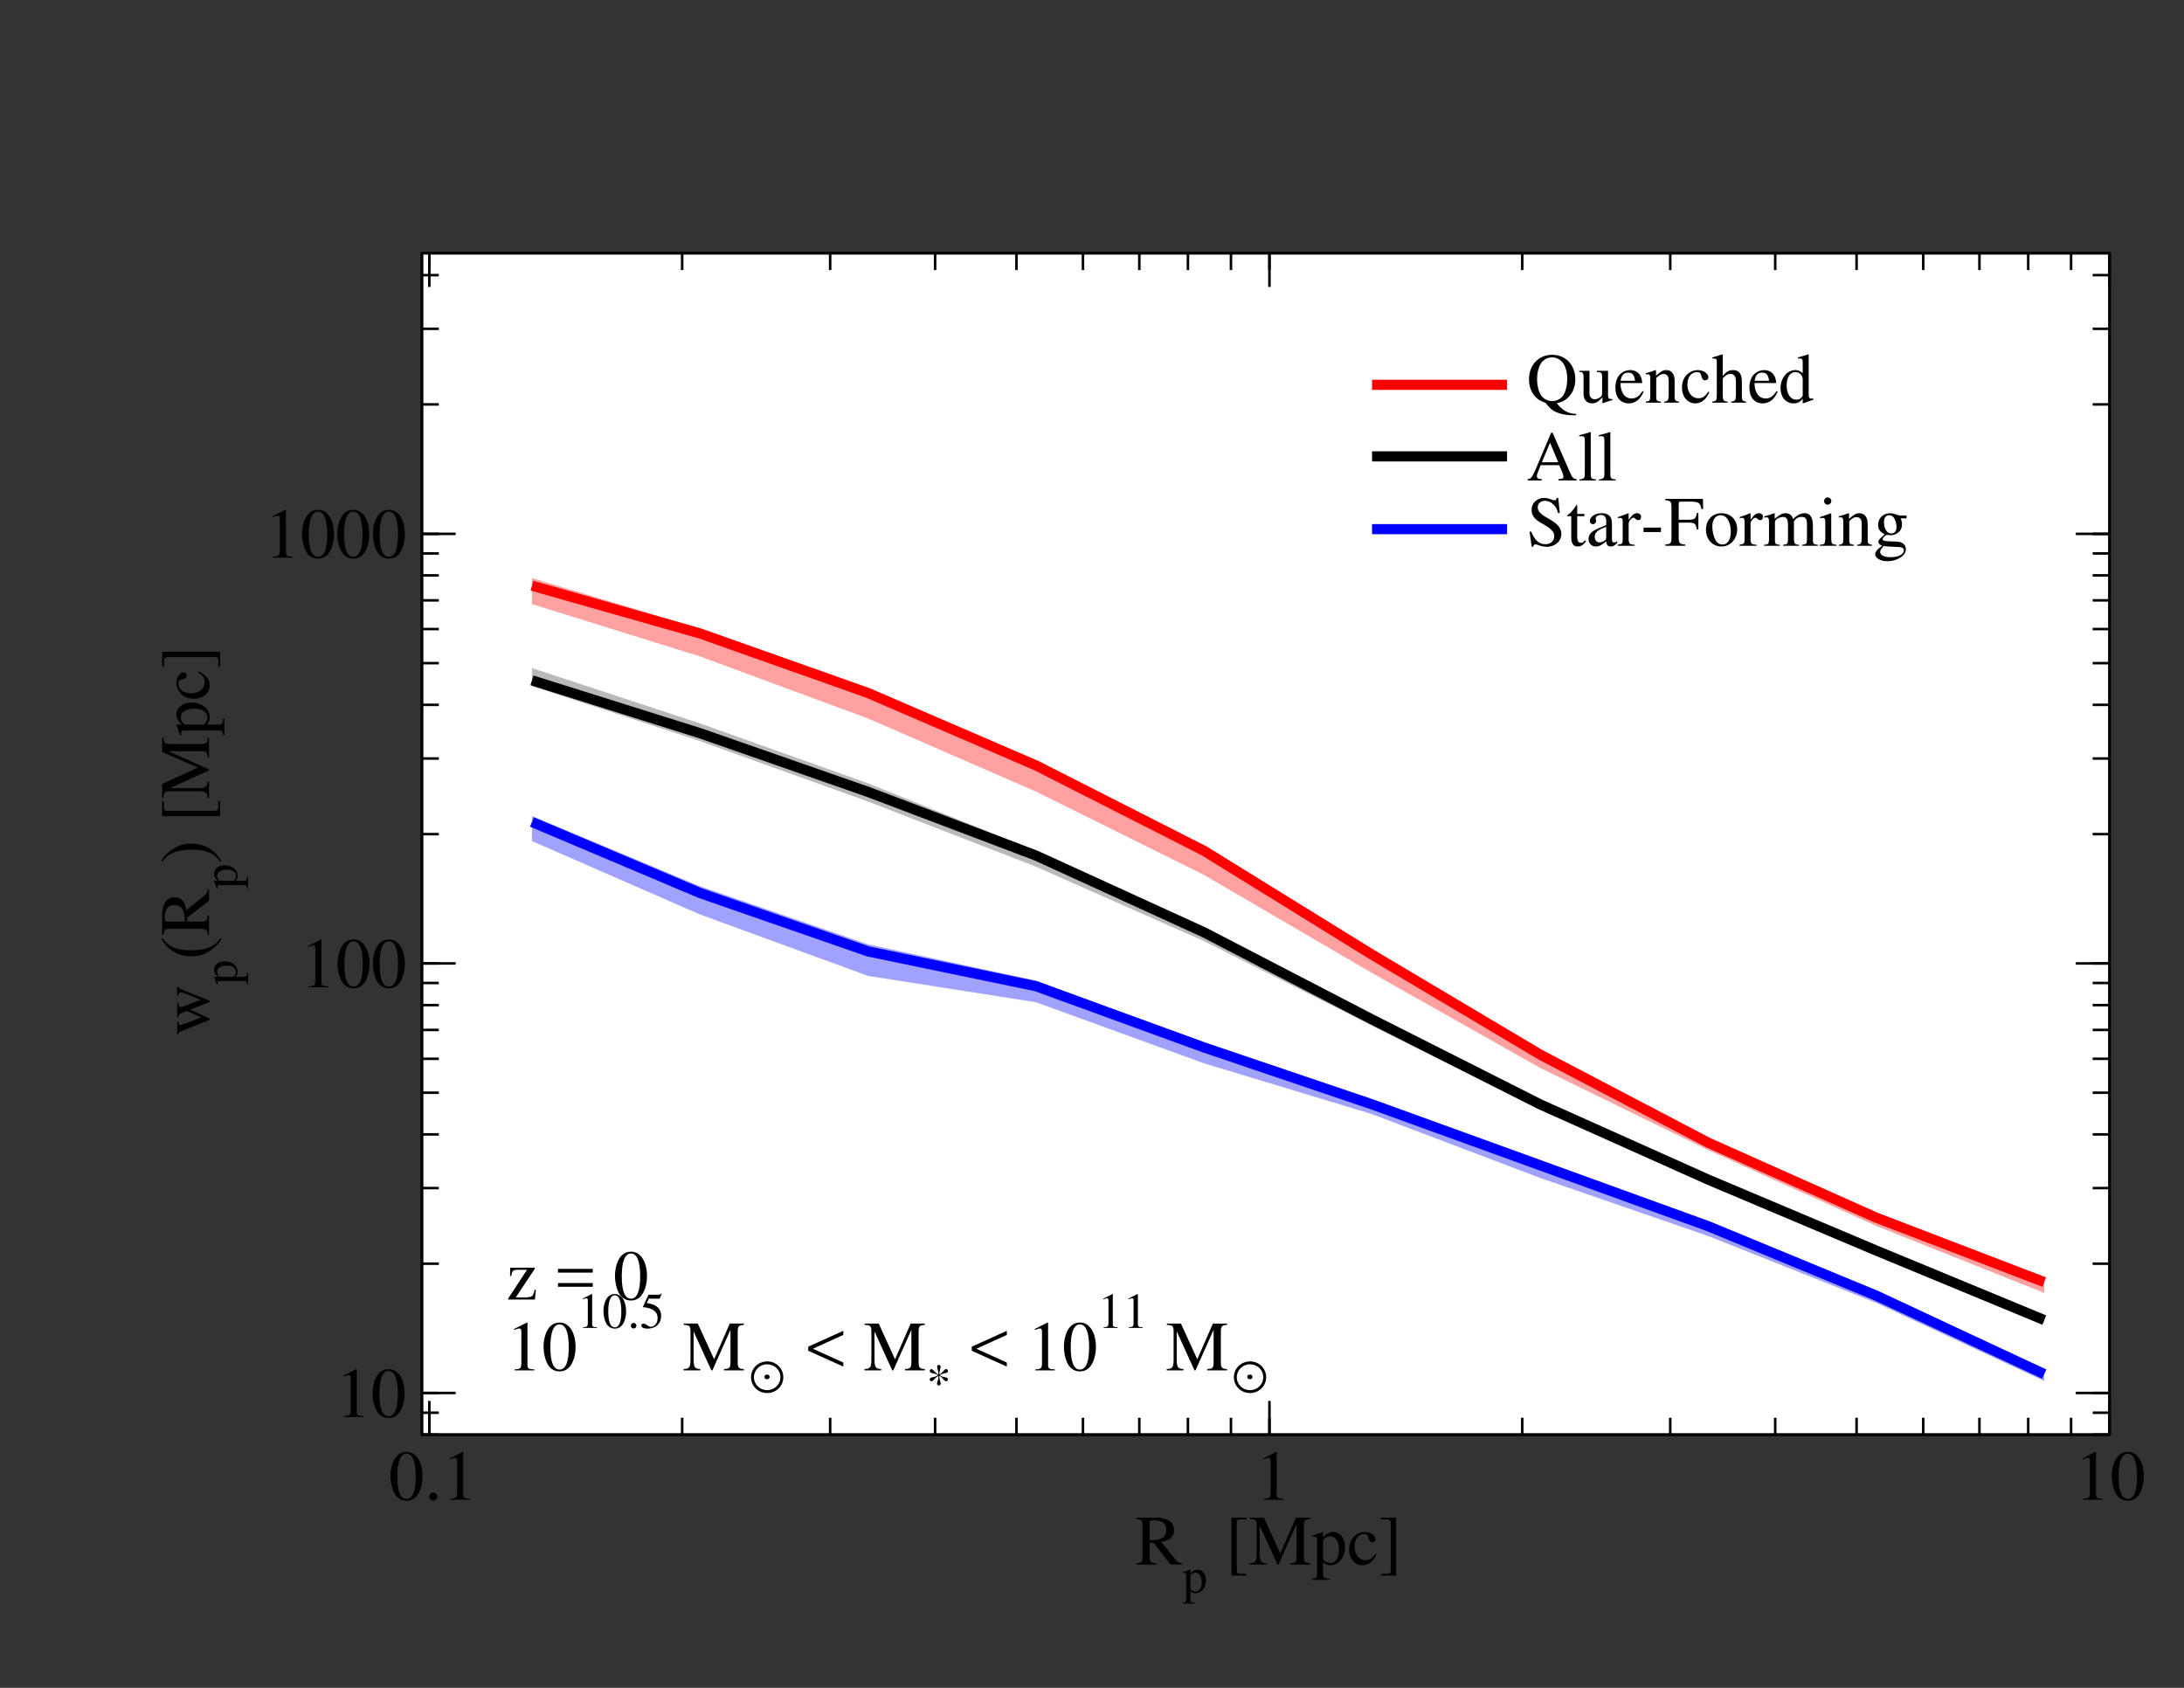 <?xml version="1.0" encoding="UTF-8"?>
<svg xmlns="http://www.w3.org/2000/svg" xmlns:xlink="http://www.w3.org/1999/xlink" width="792pt" height="612pt" viewBox="0 0 792 612" version="1.2">
<rect x="0" y="0" width="792" height="612" fill="#333333" stroke="none"/>
<g id="surface1">
<path style=" stroke:none;fill-rule:nonzero;fill:rgb(100%,100%,100%);fill-opacity:1;" d="M 153 520.199 L 765 520.199 L 765 91.801 L 153 91.801 Z M 153 520.199 "/>
<path style=" stroke:none;fill-rule:nonzero;fill:rgb(100%,47.535%,47.535%);fill-opacity:0.7;" d="M 192.902 219.035 L 253.855 238.008 L 314.812 260.527 L 375.707 287.027 L 436.66 317.262 L 497.555 352.816 L 558.512 387.215 L 619.465 417.016 L 680.359 444.496 L 741.316 468.793 L 741.316 465.059 L 680.359 441.129 L 619.465 414.02 L 558.512 382.988 L 497.555 346.391 L 436.66 308.879 L 375.707 278.031 L 314.812 250.797 L 253.855 227.91 L 192.902 209.609 "/>
<path style=" stroke:none;fill-rule:nonzero;fill:rgb(61.308%,61.308%,61.308%);fill-opacity:0.7;" d="M 192.902 248.777 L 253.855 268.73 L 314.812 290.641 L 375.707 314.262 L 436.66 341.25 L 497.555 371.914 L 558.512 402.328 L 619.465 428.891 L 680.359 454.41 L 741.316 479.746 L 741.316 478.156 L 680.359 452.82 L 619.465 427.055 L 558.512 399.82 L 497.555 368.73 L 436.66 336.723 L 375.707 308.508 L 314.812 284.027 L 253.855 262.305 L 192.902 242.23 "/>
<path style=" stroke:none;fill-rule:nonzero;fill:rgb(47.535%,47.535%,100%);fill-opacity:0.7;" d="M 192.902 304.961 L 253.855 331.582 L 314.812 353.859 L 375.707 363.406 L 436.66 385.559 L 497.555 403.98 L 558.512 427.113 L 619.465 448.168 L 680.359 472.402 L 741.316 500.738 L 741.316 497.004 L 680.359 469.344 L 619.465 444.617 L 558.512 421.973 L 497.555 399.207 L 436.66 378.461 L 375.707 355.57 L 314.812 342.414 L 253.855 321.359 L 192.902 295.902 "/>
<path style="fill:none;stroke-width:36.72;stroke-linecap:butt;stroke-linejoin:miter;stroke:rgb(100%,0%,0%);stroke-opacity:1;stroke-miterlimit:10;" d="M 1929.023 3996.367 L 2538.555 3823.164 L 3148.125 3607.148 L 3757.07 3344.57 L 4366.602 3034.922 L 4975.547 2658.516 L 5585.117 2296.211 L 6194.648 1976.758 L 6803.594 1705.039 L 7413.164 1471.25 " transform="matrix(0.1,0,0,-0.1,0,612)"/>
<path style="fill:none;stroke-width:36.72;stroke-linecap:butt;stroke-linejoin:miter;stroke:rgb(0%,0%,0%);stroke-opacity:1;stroke-miterlimit:10;" d="M 1929.023 3653.047 L 2538.555 3461.484 L 3148.125 3248.516 L 3757.07 3017.773 L 4366.602 2739.297 L 4975.547 2423.516 L 5585.117 2115.664 L 6194.648 1842.734 L 6803.594 1585.703 L 7413.164 1333.555 " transform="matrix(0.1,0,0,-0.1,0,612)"/>
<path style="fill:none;stroke-width:36.72;stroke-linecap:butt;stroke-linejoin:miter;stroke:rgb(0%,0%,100%);stroke-opacity:1;stroke-miterlimit:10;" d="M 1929.023 3139.57 L 2538.555 2881.914 L 3148.125 2670.156 L 3757.07 2544.062 L 4366.602 2321.914 L 4975.547 2115.664 L 5585.117 1894.766 L 6194.648 1673.828 L 6803.594 1422.305 L 7413.164 1137.695 " transform="matrix(0.1,0,0,-0.1,0,612)"/>
<path style="fill:none;stroke-width:9.18;stroke-linecap:butt;stroke-linejoin:miter;stroke:rgb(0%,0%,0%);stroke-opacity:1;stroke-miterlimit:10;" d="M 1530 918.008 L 7650 918.008 " transform="matrix(0.1,0,0,-0.1,0,612)"/>
<path style="fill:none;stroke-width:9.18;stroke-linecap:butt;stroke-linejoin:miter;stroke:rgb(0%,0%,0%);stroke-opacity:1;stroke-miterlimit:10;" d="M 1530 5201.992 L 7650 5201.992 " transform="matrix(0.1,0,0,-0.1,0,612)"/>
<path style="fill:none;stroke-width:9.18;stroke-linecap:butt;stroke-linejoin:miter;stroke:rgb(0%,0%,0%);stroke-opacity:1;stroke-miterlimit:10;" d="M 1556.914 918.008 L 1556.914 979.18 " transform="matrix(0.1,0,0,-0.1,0,612)"/>
<path style="fill:none;stroke-width:9.18;stroke-linecap:butt;stroke-linejoin:miter;stroke:rgb(0%,0%,0%);stroke-opacity:1;stroke-miterlimit:10;" d="M 1556.914 5201.992 L 1556.914 5140.781 " transform="matrix(0.1,0,0,-0.1,0,612)"/>
<path style="fill:none;stroke-width:9.18;stroke-linecap:butt;stroke-linejoin:miter;stroke:rgb(0%,0%,0%);stroke-opacity:1;stroke-miterlimit:10;" d="M 2473.711 918.008 L 2473.711 979.18 " transform="matrix(0.1,0,0,-0.1,0,612)"/>
<path style="fill:none;stroke-width:9.18;stroke-linecap:butt;stroke-linejoin:miter;stroke:rgb(0%,0%,0%);stroke-opacity:1;stroke-miterlimit:10;" d="M 2473.711 5201.992 L 2473.711 5140.781 " transform="matrix(0.1,0,0,-0.1,0,612)"/>
<path style="fill:none;stroke-width:9.18;stroke-linecap:butt;stroke-linejoin:miter;stroke:rgb(0%,0%,0%);stroke-opacity:1;stroke-miterlimit:10;" d="M 3010.43 918.008 L 3010.43 979.18 " transform="matrix(0.1,0,0,-0.1,0,612)"/>
<path style="fill:none;stroke-width:9.18;stroke-linecap:butt;stroke-linejoin:miter;stroke:rgb(0%,0%,0%);stroke-opacity:1;stroke-miterlimit:10;" d="M 3010.43 5201.992 L 3010.43 5140.781 " transform="matrix(0.1,0,0,-0.1,0,612)"/>
<path style="fill:none;stroke-width:9.18;stroke-linecap:butt;stroke-linejoin:miter;stroke:rgb(0%,0%,0%);stroke-opacity:1;stroke-miterlimit:10;" d="M 3391.094 918.008 L 3391.094 979.18 " transform="matrix(0.1,0,0,-0.1,0,612)"/>
<path style="fill:none;stroke-width:9.18;stroke-linecap:butt;stroke-linejoin:miter;stroke:rgb(0%,0%,0%);stroke-opacity:1;stroke-miterlimit:10;" d="M 3391.094 5201.992 L 3391.094 5140.781 " transform="matrix(0.1,0,0,-0.1,0,612)"/>
<path style="fill:none;stroke-width:9.18;stroke-linecap:butt;stroke-linejoin:miter;stroke:rgb(0%,0%,0%);stroke-opacity:1;stroke-miterlimit:10;" d="M 3686.055 918.008 L 3686.055 979.18 " transform="matrix(0.1,0,0,-0.1,0,612)"/>
<path style="fill:none;stroke-width:9.18;stroke-linecap:butt;stroke-linejoin:miter;stroke:rgb(0%,0%,0%);stroke-opacity:1;stroke-miterlimit:10;" d="M 3686.055 5201.992 L 3686.055 5140.781 " transform="matrix(0.1,0,0,-0.1,0,612)"/>
<path style="fill:none;stroke-width:9.18;stroke-linecap:butt;stroke-linejoin:miter;stroke:rgb(0%,0%,0%);stroke-opacity:1;stroke-miterlimit:10;" d="M 3927.188 918.008 L 3927.188 979.18 " transform="matrix(0.1,0,0,-0.1,0,612)"/>
<path style="fill:none;stroke-width:9.18;stroke-linecap:butt;stroke-linejoin:miter;stroke:rgb(0%,0%,0%);stroke-opacity:1;stroke-miterlimit:10;" d="M 3927.188 5201.992 L 3927.188 5140.781 " transform="matrix(0.1,0,0,-0.1,0,612)"/>
<path style="fill:none;stroke-width:9.18;stroke-linecap:butt;stroke-linejoin:miter;stroke:rgb(0%,0%,0%);stroke-opacity:1;stroke-miterlimit:10;" d="M 4131.602 918.008 L 4131.602 979.18 " transform="matrix(0.1,0,0,-0.1,0,612)"/>
<path style="fill:none;stroke-width:9.18;stroke-linecap:butt;stroke-linejoin:miter;stroke:rgb(0%,0%,0%);stroke-opacity:1;stroke-miterlimit:10;" d="M 4131.602 5201.992 L 4131.602 5140.781 " transform="matrix(0.1,0,0,-0.1,0,612)"/>
<path style="fill:none;stroke-width:9.18;stroke-linecap:butt;stroke-linejoin:miter;stroke:rgb(0%,0%,0%);stroke-opacity:1;stroke-miterlimit:10;" d="M 4307.852 918.008 L 4307.852 979.18 " transform="matrix(0.1,0,0,-0.1,0,612)"/>
<path style="fill:none;stroke-width:9.18;stroke-linecap:butt;stroke-linejoin:miter;stroke:rgb(0%,0%,0%);stroke-opacity:1;stroke-miterlimit:10;" d="M 4307.852 5201.992 L 4307.852 5140.781 " transform="matrix(0.1,0,0,-0.1,0,612)"/>
<path style="fill:none;stroke-width:9.18;stroke-linecap:butt;stroke-linejoin:miter;stroke:rgb(0%,0%,0%);stroke-opacity:1;stroke-miterlimit:10;" d="M 4463.945 918.008 L 4463.945 979.18 " transform="matrix(0.1,0,0,-0.1,0,612)"/>
<path style="fill:none;stroke-width:9.18;stroke-linecap:butt;stroke-linejoin:miter;stroke:rgb(0%,0%,0%);stroke-opacity:1;stroke-miterlimit:10;" d="M 4463.945 5201.992 L 4463.945 5140.781 " transform="matrix(0.1,0,0,-0.1,0,612)"/>
<path style="fill:none;stroke-width:9.18;stroke-linecap:butt;stroke-linejoin:miter;stroke:rgb(0%,0%,0%);stroke-opacity:1;stroke-miterlimit:10;" d="M 4603.477 918.008 L 4603.477 979.18 " transform="matrix(0.1,0,0,-0.1,0,612)"/>
<path style="fill:none;stroke-width:9.18;stroke-linecap:butt;stroke-linejoin:miter;stroke:rgb(0%,0%,0%);stroke-opacity:1;stroke-miterlimit:10;" d="M 4603.477 5201.992 L 4603.477 5140.781 " transform="matrix(0.1,0,0,-0.1,0,612)"/>
<path style="fill:none;stroke-width:9.18;stroke-linecap:butt;stroke-linejoin:miter;stroke:rgb(0%,0%,0%);stroke-opacity:1;stroke-miterlimit:10;" d="M 5520.234 918.008 L 5520.234 979.18 " transform="matrix(0.1,0,0,-0.1,0,612)"/>
<path style="fill:none;stroke-width:9.18;stroke-linecap:butt;stroke-linejoin:miter;stroke:rgb(0%,0%,0%);stroke-opacity:1;stroke-miterlimit:10;" d="M 5520.234 5201.992 L 5520.234 5140.781 " transform="matrix(0.1,0,0,-0.1,0,612)"/>
<path style="fill:none;stroke-width:9.18;stroke-linecap:butt;stroke-linejoin:miter;stroke:rgb(0%,0%,0%);stroke-opacity:1;stroke-miterlimit:10;" d="M 6056.953 918.008 L 6056.953 979.18 " transform="matrix(0.1,0,0,-0.1,0,612)"/>
<path style="fill:none;stroke-width:9.18;stroke-linecap:butt;stroke-linejoin:miter;stroke:rgb(0%,0%,0%);stroke-opacity:1;stroke-miterlimit:10;" d="M 6056.953 5201.992 L 6056.953 5140.781 " transform="matrix(0.1,0,0,-0.1,0,612)"/>
<path style="fill:none;stroke-width:9.18;stroke-linecap:butt;stroke-linejoin:miter;stroke:rgb(0%,0%,0%);stroke-opacity:1;stroke-miterlimit:10;" d="M 6437.617 918.008 L 6437.617 979.18 " transform="matrix(0.1,0,0,-0.1,0,612)"/>
<path style="fill:none;stroke-width:9.18;stroke-linecap:butt;stroke-linejoin:miter;stroke:rgb(0%,0%,0%);stroke-opacity:1;stroke-miterlimit:10;" d="M 6437.617 5201.992 L 6437.617 5140.781 " transform="matrix(0.1,0,0,-0.1,0,612)"/>
<path style="fill:none;stroke-width:9.18;stroke-linecap:butt;stroke-linejoin:miter;stroke:rgb(0%,0%,0%);stroke-opacity:1;stroke-miterlimit:10;" d="M 6732.617 918.008 L 6732.617 979.18 " transform="matrix(0.1,0,0,-0.1,0,612)"/>
<path style="fill:none;stroke-width:9.18;stroke-linecap:butt;stroke-linejoin:miter;stroke:rgb(0%,0%,0%);stroke-opacity:1;stroke-miterlimit:10;" d="M 6732.617 5201.992 L 6732.617 5140.781 " transform="matrix(0.1,0,0,-0.1,0,612)"/>
<path style="fill:none;stroke-width:9.18;stroke-linecap:butt;stroke-linejoin:miter;stroke:rgb(0%,0%,0%);stroke-opacity:1;stroke-miterlimit:10;" d="M 6974.336 918.008 L 6974.336 979.18 " transform="matrix(0.1,0,0,-0.1,0,612)"/>
<path style="fill:none;stroke-width:9.18;stroke-linecap:butt;stroke-linejoin:miter;stroke:rgb(0%,0%,0%);stroke-opacity:1;stroke-miterlimit:10;" d="M 6974.336 5201.992 L 6974.336 5140.781 " transform="matrix(0.1,0,0,-0.1,0,612)"/>
<path style="fill:none;stroke-width:9.18;stroke-linecap:butt;stroke-linejoin:miter;stroke:rgb(0%,0%,0%);stroke-opacity:1;stroke-miterlimit:10;" d="M 7178.164 918.008 L 7178.164 979.18 " transform="matrix(0.1,0,0,-0.1,0,612)"/>
<path style="fill:none;stroke-width:9.18;stroke-linecap:butt;stroke-linejoin:miter;stroke:rgb(0%,0%,0%);stroke-opacity:1;stroke-miterlimit:10;" d="M 7178.164 5201.992 L 7178.164 5140.781 " transform="matrix(0.1,0,0,-0.1,0,612)"/>
<path style="fill:none;stroke-width:9.18;stroke-linecap:butt;stroke-linejoin:miter;stroke:rgb(0%,0%,0%);stroke-opacity:1;stroke-miterlimit:10;" d="M 7355.039 918.008 L 7355.039 979.18 " transform="matrix(0.1,0,0,-0.1,0,612)"/>
<path style="fill:none;stroke-width:9.18;stroke-linecap:butt;stroke-linejoin:miter;stroke:rgb(0%,0%,0%);stroke-opacity:1;stroke-miterlimit:10;" d="M 7355.039 5201.992 L 7355.039 5140.781 " transform="matrix(0.1,0,0,-0.1,0,612)"/>
<path style="fill:none;stroke-width:9.18;stroke-linecap:butt;stroke-linejoin:miter;stroke:rgb(0%,0%,0%);stroke-opacity:1;stroke-miterlimit:10;" d="M 7510.469 918.008 L 7510.469 979.18 " transform="matrix(0.1,0,0,-0.1,0,612)"/>
<path style="fill:none;stroke-width:9.18;stroke-linecap:butt;stroke-linejoin:miter;stroke:rgb(0%,0%,0%);stroke-opacity:1;stroke-miterlimit:10;" d="M 7510.469 5201.992 L 7510.469 5140.781 " transform="matrix(0.1,0,0,-0.1,0,612)"/>
<path style="fill:none;stroke-width:9.18;stroke-linecap:butt;stroke-linejoin:miter;stroke:rgb(0%,0%,0%);stroke-opacity:1;stroke-miterlimit:10;" d="M 7650 918.008 L 7650 979.18 " transform="matrix(0.1,0,0,-0.1,0,612)"/>
<path style="fill:none;stroke-width:9.18;stroke-linecap:butt;stroke-linejoin:miter;stroke:rgb(0%,0%,0%);stroke-opacity:1;stroke-miterlimit:10;" d="M 7650 5201.992 L 7650 5140.781 " transform="matrix(0.1,0,0,-0.1,0,612)"/>
<path style="fill:none;stroke-width:9.18;stroke-linecap:butt;stroke-linejoin:miter;stroke:rgb(0%,0%,0%);stroke-opacity:1;stroke-miterlimit:10;" d="M 1556.914 918.008 L 1556.914 1040.391 " transform="matrix(0.1,0,0,-0.1,0,612)"/>
<path style="fill:none;stroke-width:9.18;stroke-linecap:butt;stroke-linejoin:miter;stroke:rgb(0%,0%,0%);stroke-opacity:1;stroke-miterlimit:10;" d="M 1556.914 5201.992 L 1556.914 5079.609 " transform="matrix(0.1,0,0,-0.1,0,612)"/>
<path style="fill:none;stroke-width:9.18;stroke-linecap:butt;stroke-linejoin:miter;stroke:rgb(0%,0%,0%);stroke-opacity:1;stroke-miterlimit:10;" d="M 4603.477 918.008 L 4603.477 1040.391 " transform="matrix(0.1,0,0,-0.1,0,612)"/>
<path style="fill:none;stroke-width:9.18;stroke-linecap:butt;stroke-linejoin:miter;stroke:rgb(0%,0%,0%);stroke-opacity:1;stroke-miterlimit:10;" d="M 4603.477 5201.992 L 4603.477 5079.609 " transform="matrix(0.1,0,0,-0.1,0,612)"/>
<path style="fill:none;stroke-width:9.18;stroke-linecap:butt;stroke-linejoin:miter;stroke:rgb(0%,0%,0%);stroke-opacity:1;stroke-miterlimit:10;" d="M 7650 918.008 L 7650 1040.391 " transform="matrix(0.1,0,0,-0.1,0,612)"/>
<path style="fill:none;stroke-width:9.18;stroke-linecap:butt;stroke-linejoin:miter;stroke:rgb(0%,0%,0%);stroke-opacity:1;stroke-miterlimit:10;" d="M 7650 5201.992 L 7650 5079.609 " transform="matrix(0.1,0,0,-0.1,0,612)"/>
<path style=" stroke:none;fill-rule:nonzero;fill:rgb(0%,0%,0%);fill-opacity:1;" d="M 147.523 526.445 C 146.109 526.445 145.031 526.855 144.082 527.781 C 142.594 529.219 141.617 532.168 141.617 535.172 C 141.617 537.996 142.465 540.977 143.672 542.414 C 144.621 543.543 145.93 544.16 147.418 544.16 C 148.727 544.16 149.832 543.723 150.758 542.824 C 152.246 541.414 153.223 538.434 153.223 535.328 C 153.223 530.062 150.883 526.445 147.523 526.445 Z M 147.445 527.109 C 149.602 527.109 150.758 530.012 150.758 535.379 C 150.758 540.746 149.629 543.492 147.418 543.492 C 145.211 543.492 144.082 540.746 144.082 535.406 C 144.082 529.938 145.234 527.109 147.445 527.109 "/>
<path style=" stroke:none;fill-rule:nonzero;fill:rgb(0%,0%,0%);fill-opacity:1;" d="M 157.109 541.234 C 156.34 541.234 155.695 541.875 155.695 542.695 C 155.695 543.441 156.34 544.082 157.086 544.082 C 157.879 544.082 158.547 543.465 158.547 542.695 C 158.547 541.898 157.879 541.234 157.109 541.234 "/>
<path style=" stroke:none;fill-rule:nonzero;fill:rgb(0%,0%,0%);fill-opacity:1;" d="M 163.328 543.801 L 170.414 543.801 L 170.414 543.414 C 168.438 543.414 168.004 543.133 167.977 541.898 L 167.977 526.496 L 167.773 526.445 L 163.148 528.781 L 163.148 529.141 C 164.152 528.754 164.766 528.574 164.996 528.574 C 165.539 528.574 165.77 528.961 165.77 529.781 L 165.77 541.414 C 165.719 543.031 165.281 543.391 163.328 543.414 L 163.328 543.801 "/>
<path style=" stroke:none;fill-rule:nonzero;fill:rgb(0%,0%,0%);fill-opacity:1;" d="M 458.328 543.801 L 465.414 543.801 L 465.414 543.414 C 463.438 543.414 463.004 543.133 462.977 541.898 L 462.977 526.496 L 462.773 526.445 L 458.148 528.781 L 458.148 529.141 C 459.152 528.754 459.766 528.574 459.996 528.574 C 460.539 528.574 460.77 528.961 460.77 529.781 L 460.77 541.414 C 460.719 543.031 460.281 543.391 458.328 543.414 L 458.328 543.801 "/>
<path style=" stroke:none;fill-rule:nonzero;fill:rgb(0%,0%,0%);fill-opacity:1;" d="M 755.43 543.801 L 762.516 543.801 L 762.516 543.414 C 760.539 543.414 760.102 543.133 760.078 541.898 L 760.078 526.496 L 759.871 526.445 L 755.25 528.781 L 755.25 529.141 C 756.254 528.754 756.867 528.574 757.098 528.574 C 757.637 528.574 757.867 528.961 757.867 529.781 L 757.867 541.414 C 757.816 543.031 757.383 543.391 755.43 543.414 L 755.43 543.801 "/>
<path style=" stroke:none;fill-rule:nonzero;fill:rgb(0%,0%,0%);fill-opacity:1;" d="M 771.723 526.445 C 770.309 526.445 769.23 526.855 768.281 527.781 C 766.793 529.219 765.816 532.168 765.816 535.172 C 765.816 537.996 766.664 540.977 767.871 542.414 C 768.82 543.543 770.129 544.16 771.617 544.16 C 772.93 544.16 774.031 543.723 774.957 542.824 C 776.445 541.414 777.422 538.434 777.422 535.328 C 777.422 530.062 775.086 526.445 771.723 526.445 Z M 771.645 527.109 C 773.801 527.109 774.957 530.012 774.957 535.379 C 774.957 540.746 773.828 543.492 771.617 543.492 C 769.41 543.492 768.281 540.746 768.281 535.406 C 768.281 529.938 769.438 527.109 771.645 527.109 "/>
<path style=" stroke:none;fill-rule:nonzero;fill:rgb(0%,0%,0%);fill-opacity:1;" d="M 428.621 566.812 C 427.645 566.734 427.133 566.477 426.387 565.605 L 421.098 559.109 C 424.359 558.469 425.742 557.184 425.742 554.82 C 425.742 553.719 425.41 552.77 424.742 552.023 C 423.766 550.969 421.637 550.305 419.223 550.305 L 412.137 550.305 L 412.137 550.789 C 414.035 550.996 414.293 551.227 414.32 553.102 L 414.32 564.219 C 414.293 566.402 414.062 566.656 412.137 566.812 L 412.137 567.301 L 419.246 567.301 L 419.246 566.812 C 417.273 566.684 416.965 566.375 416.938 564.5 L 416.938 559.445 L 418.375 559.391 L 424.484 567.301 L 428.621 567.301 Z M 416.938 552.18 C 416.938 551.461 417.219 551.254 418.246 551.254 C 421.457 551.254 422.945 552.359 422.945 554.77 C 422.945 556.055 422.406 557.133 421.484 557.621 C 420.301 558.289 419.402 558.441 416.938 558.492 L 416.938 552.18 "/>
<path style=" stroke:none;fill-rule:nonzero;fill:rgb(0%,0%,0%);fill-opacity:1;" d="M 428.891 581.445 L 433.293 581.445 L 433.293 581.117 C 431.93 581.102 431.711 580.918 431.691 579.754 L 431.691 576.898 C 432.348 577.5 432.766 577.68 433.527 577.68 C 435.691 577.68 437.348 575.645 437.348 573.008 C 437.348 570.754 436.074 569.133 434.312 569.133 C 433.293 569.133 432.492 569.57 431.691 570.57 L 431.691 569.172 L 431.582 569.133 C 430.602 569.516 429.965 569.754 428.965 570.062 L 428.965 570.352 C 429.129 570.336 429.254 570.336 429.418 570.336 C 430.035 570.336 430.164 570.516 430.164 571.371 L 430.164 579.883 C 430.164 580.848 429.965 581.027 428.891 581.137 Z M 431.691 571.426 C 431.691 570.879 432.711 570.227 433.547 570.227 C 434.891 570.227 435.781 571.609 435.781 573.734 C 435.781 575.734 434.891 577.102 433.582 577.102 C 432.727 577.102 431.691 576.445 431.691 575.898 L 431.691 571.426 "/>
<path style=" stroke:none;fill-rule:nonzero;fill:rgb(0%,0%,0%);fill-opacity:1;" d="M 451.977 550.945 L 451.977 550.305 L 446.559 550.305 L 446.559 571.305 L 451.977 571.305 L 451.977 570.664 L 449.77 570.664 C 448.895 570.637 448.535 570.254 448.512 569.328 L 448.512 552.074 C 448.535 551.254 448.82 550.969 449.664 550.945 L 451.977 550.945 "/>
<path style=" stroke:none;fill-rule:nonzero;fill:rgb(0%,0%,0%);fill-opacity:1;" d="M 475.059 550.305 L 469.949 550.305 L 464.273 563.27 L 458.344 550.305 L 453.258 550.305 L 453.258 550.789 C 455.363 550.895 455.648 551.176 455.699 553.102 L 455.699 563.527 C 455.648 566.246 455.312 566.684 453.207 566.812 L 453.207 567.301 L 459.242 567.301 L 459.242 566.812 C 457.266 566.711 456.879 566.172 456.828 563.527 L 456.828 553.18 L 463.273 567.301 L 463.633 567.301 L 470.203 552.59 L 470.203 564.219 C 470.18 566.402 469.898 566.684 467.867 566.812 L 467.867 567.301 L 475.059 567.301 L 475.059 566.812 C 473.211 566.711 472.875 566.352 472.824 564.5 L 472.824 553.102 C 472.875 551.254 473.184 550.918 475.059 550.789 L 475.059 550.305 "/>
<path style=" stroke:none;fill-rule:nonzero;fill:rgb(0%,0%,0%);fill-opacity:1;" d="M 475.828 572.871 L 482.043 572.871 L 482.043 572.41 C 480.117 572.383 479.809 572.125 479.781 570.484 L 479.781 566.453 C 480.707 567.301 481.297 567.555 482.375 567.555 C 485.43 567.555 487.766 564.68 487.766 560.957 C 487.766 557.773 485.969 555.488 483.48 555.488 C 482.043 555.488 480.914 556.105 479.781 557.516 L 479.781 555.539 L 479.629 555.488 C 478.242 556.027 477.344 556.363 475.93 556.797 L 475.93 557.211 C 476.164 557.184 476.344 557.184 476.574 557.184 C 477.445 557.184 477.625 557.441 477.625 558.648 L 477.625 570.664 C 477.625 572.023 477.344 572.281 475.828 572.434 Z M 479.781 558.727 C 479.781 557.953 481.219 557.031 482.402 557.031 C 484.301 557.031 485.559 558.98 485.559 561.984 C 485.559 564.809 484.301 566.734 482.453 566.734 C 481.246 566.734 479.781 565.812 479.781 565.039 L 479.781 558.727 "/>
<path style=" stroke:none;fill-rule:nonzero;fill:rgb(0%,0%,0%);fill-opacity:1;" d="M 498.82 563.297 C 497.586 565.094 496.664 565.707 495.199 565.707 C 492.836 565.707 491.219 563.656 491.219 560.703 C 491.219 558.031 492.633 556.234 494.711 556.234 C 495.633 556.234 495.969 556.516 496.227 557.469 L 496.379 558.031 C 496.586 558.777 497.047 559.211 497.613 559.211 C 498.281 559.211 498.82 558.727 498.82 558.133 C 498.82 556.695 497.023 555.488 494.863 555.488 C 493.605 555.488 492.297 556.004 491.242 556.93 C 489.961 558.059 489.242 559.805 489.242 561.855 C 489.242 565.168 491.27 567.555 494.121 567.555 C 495.273 567.555 496.305 567.145 497.227 566.352 C 497.922 565.758 498.406 565.039 499.18 563.527 L 498.82 563.297 "/>
<path style=" stroke:none;fill-rule:nonzero;fill:rgb(0%,0%,0%);fill-opacity:1;" d="M 500.871 570.664 L 500.871 571.305 L 506.289 571.305 L 506.289 550.305 L 500.871 550.305 L 500.871 550.945 L 503.082 550.945 C 503.953 550.969 504.312 551.355 504.34 552.281 L 504.34 569.535 C 504.312 570.355 504.031 570.637 503.184 570.664 L 500.871 570.664 "/>
<path style="fill:none;stroke-width:9.18;stroke-linecap:butt;stroke-linejoin:miter;stroke:rgb(0%,0%,0%);stroke-opacity:1;stroke-miterlimit:10;" d="M 1530 918.008 L 1530 5201.992 " transform="matrix(0.1,0,0,-0.1,0,612)"/>
<path style="fill:none;stroke-width:9.18;stroke-linecap:butt;stroke-linejoin:miter;stroke:rgb(0%,0%,0%);stroke-opacity:1;stroke-miterlimit:10;" d="M 7650 918.008 L 7650 5201.992 " transform="matrix(0.1,0,0,-0.1,0,612)"/>
<path style="fill:none;stroke-width:9.18;stroke-linecap:butt;stroke-linejoin:miter;stroke:rgb(0%,0%,0%);stroke-opacity:1;stroke-miterlimit:10;" d="M 1530 918.008 L 1591.211 918.008 " transform="matrix(0.1,0,0,-0.1,0,612)"/>
<path style="fill:none;stroke-width:9.18;stroke-linecap:butt;stroke-linejoin:miter;stroke:rgb(0%,0%,0%);stroke-opacity:1;stroke-miterlimit:10;" d="M 7650 918.008 L 7588.789 918.008 " transform="matrix(0.1,0,0,-0.1,0,612)"/>
<path style="fill:none;stroke-width:9.18;stroke-linecap:butt;stroke-linejoin:miter;stroke:rgb(0%,0%,0%);stroke-opacity:1;stroke-miterlimit:10;" d="M 1530 997.578 L 1591.211 997.578 " transform="matrix(0.1,0,0,-0.1,0,612)"/>
<path style="fill:none;stroke-width:9.18;stroke-linecap:butt;stroke-linejoin:miter;stroke:rgb(0%,0%,0%);stroke-opacity:1;stroke-miterlimit:10;" d="M 7650 997.578 L 7588.789 997.578 " transform="matrix(0.1,0,0,-0.1,0,612)"/>
<path style="fill:none;stroke-width:9.18;stroke-linecap:butt;stroke-linejoin:miter;stroke:rgb(0%,0%,0%);stroke-opacity:1;stroke-miterlimit:10;" d="M 1530 1069.141 L 1591.211 1069.141 " transform="matrix(0.1,0,0,-0.1,0,612)"/>
<path style="fill:none;stroke-width:9.18;stroke-linecap:butt;stroke-linejoin:miter;stroke:rgb(0%,0%,0%);stroke-opacity:1;stroke-miterlimit:10;" d="M 7650 1069.141 L 7588.789 1069.141 " transform="matrix(0.1,0,0,-0.1,0,612)"/>
<path style="fill:none;stroke-width:9.18;stroke-linecap:butt;stroke-linejoin:miter;stroke:rgb(0%,0%,0%);stroke-opacity:1;stroke-miterlimit:10;" d="M 1530 1537.969 L 1591.211 1537.969 " transform="matrix(0.1,0,0,-0.1,0,612)"/>
<path style="fill:none;stroke-width:9.18;stroke-linecap:butt;stroke-linejoin:miter;stroke:rgb(0%,0%,0%);stroke-opacity:1;stroke-miterlimit:10;" d="M 7650 1537.969 L 7588.789 1537.969 " transform="matrix(0.1,0,0,-0.1,0,612)"/>
<path style="fill:none;stroke-width:9.18;stroke-linecap:butt;stroke-linejoin:miter;stroke:rgb(0%,0%,0%);stroke-opacity:1;stroke-miterlimit:10;" d="M 1530 1812.148 L 1591.211 1812.148 " transform="matrix(0.1,0,0,-0.1,0,612)"/>
<path style="fill:none;stroke-width:9.18;stroke-linecap:butt;stroke-linejoin:miter;stroke:rgb(0%,0%,0%);stroke-opacity:1;stroke-miterlimit:10;" d="M 7650 1812.148 L 7588.789 1812.148 " transform="matrix(0.1,0,0,-0.1,0,612)"/>
<path style="fill:none;stroke-width:9.18;stroke-linecap:butt;stroke-linejoin:miter;stroke:rgb(0%,0%,0%);stroke-opacity:1;stroke-miterlimit:10;" d="M 1530 2006.758 L 1591.211 2006.758 " transform="matrix(0.1,0,0,-0.1,0,612)"/>
<path style="fill:none;stroke-width:9.18;stroke-linecap:butt;stroke-linejoin:miter;stroke:rgb(0%,0%,0%);stroke-opacity:1;stroke-miterlimit:10;" d="M 7650 2006.758 L 7588.789 2006.758 " transform="matrix(0.1,0,0,-0.1,0,612)"/>
<path style="fill:none;stroke-width:9.18;stroke-linecap:butt;stroke-linejoin:miter;stroke:rgb(0%,0%,0%);stroke-opacity:1;stroke-miterlimit:10;" d="M 1530 2157.891 L 1591.211 2157.891 " transform="matrix(0.1,0,0,-0.1,0,612)"/>
<path style="fill:none;stroke-width:9.18;stroke-linecap:butt;stroke-linejoin:miter;stroke:rgb(0%,0%,0%);stroke-opacity:1;stroke-miterlimit:10;" d="M 7650 2157.891 L 7588.789 2157.891 " transform="matrix(0.1,0,0,-0.1,0,612)"/>
<path style="fill:none;stroke-width:9.18;stroke-linecap:butt;stroke-linejoin:miter;stroke:rgb(0%,0%,0%);stroke-opacity:1;stroke-miterlimit:10;" d="M 1530 2280.938 L 1591.211 2280.938 " transform="matrix(0.1,0,0,-0.1,0,612)"/>
<path style="fill:none;stroke-width:9.18;stroke-linecap:butt;stroke-linejoin:miter;stroke:rgb(0%,0%,0%);stroke-opacity:1;stroke-miterlimit:10;" d="M 7650 2280.938 L 7588.789 2280.938 " transform="matrix(0.1,0,0,-0.1,0,612)"/>
<path style="fill:none;stroke-width:9.18;stroke-linecap:butt;stroke-linejoin:miter;stroke:rgb(0%,0%,0%);stroke-opacity:1;stroke-miterlimit:10;" d="M 1530 2385.586 L 1591.211 2385.586 " transform="matrix(0.1,0,0,-0.1,0,612)"/>
<path style="fill:none;stroke-width:9.18;stroke-linecap:butt;stroke-linejoin:miter;stroke:rgb(0%,0%,0%);stroke-opacity:1;stroke-miterlimit:10;" d="M 7650 2385.586 L 7588.789 2385.586 " transform="matrix(0.1,0,0,-0.1,0,612)"/>
<path style="fill:none;stroke-width:9.18;stroke-linecap:butt;stroke-linejoin:miter;stroke:rgb(0%,0%,0%);stroke-opacity:1;stroke-miterlimit:10;" d="M 1530 2475.547 L 1591.211 2475.547 " transform="matrix(0.1,0,0,-0.1,0,612)"/>
<path style="fill:none;stroke-width:9.18;stroke-linecap:butt;stroke-linejoin:miter;stroke:rgb(0%,0%,0%);stroke-opacity:1;stroke-miterlimit:10;" d="M 7650 2475.547 L 7588.789 2475.547 " transform="matrix(0.1,0,0,-0.1,0,612)"/>
<path style="fill:none;stroke-width:9.18;stroke-linecap:butt;stroke-linejoin:miter;stroke:rgb(0%,0%,0%);stroke-opacity:1;stroke-miterlimit:10;" d="M 1530 2555.703 L 1591.211 2555.703 " transform="matrix(0.1,0,0,-0.1,0,612)"/>
<path style="fill:none;stroke-width:9.18;stroke-linecap:butt;stroke-linejoin:miter;stroke:rgb(0%,0%,0%);stroke-opacity:1;stroke-miterlimit:10;" d="M 7650 2555.703 L 7588.789 2555.703 " transform="matrix(0.1,0,0,-0.1,0,612)"/>
<path style="fill:none;stroke-width:9.18;stroke-linecap:butt;stroke-linejoin:miter;stroke:rgb(0%,0%,0%);stroke-opacity:1;stroke-miterlimit:10;" d="M 1530 2626.719 L 1591.211 2626.719 " transform="matrix(0.1,0,0,-0.1,0,612)"/>
<path style="fill:none;stroke-width:9.18;stroke-linecap:butt;stroke-linejoin:miter;stroke:rgb(0%,0%,0%);stroke-opacity:1;stroke-miterlimit:10;" d="M 7650 2626.719 L 7588.789 2626.719 " transform="matrix(0.1,0,0,-0.1,0,612)"/>
<path style="fill:none;stroke-width:9.18;stroke-linecap:butt;stroke-linejoin:miter;stroke:rgb(0%,0%,0%);stroke-opacity:1;stroke-miterlimit:10;" d="M 1530 3095.508 L 1591.211 3095.508 " transform="matrix(0.1,0,0,-0.1,0,612)"/>
<path style="fill:none;stroke-width:9.18;stroke-linecap:butt;stroke-linejoin:miter;stroke:rgb(0%,0%,0%);stroke-opacity:1;stroke-miterlimit:10;" d="M 7650 3095.508 L 7588.789 3095.508 " transform="matrix(0.1,0,0,-0.1,0,612)"/>
<path style="fill:none;stroke-width:9.18;stroke-linecap:butt;stroke-linejoin:miter;stroke:rgb(0%,0%,0%);stroke-opacity:1;stroke-miterlimit:10;" d="M 1530 3369.688 L 1591.211 3369.688 " transform="matrix(0.1,0,0,-0.1,0,612)"/>
<path style="fill:none;stroke-width:9.18;stroke-linecap:butt;stroke-linejoin:miter;stroke:rgb(0%,0%,0%);stroke-opacity:1;stroke-miterlimit:10;" d="M 7650 3369.688 L 7588.789 3369.688 " transform="matrix(0.1,0,0,-0.1,0,612)"/>
<path style="fill:none;stroke-width:9.18;stroke-linecap:butt;stroke-linejoin:miter;stroke:rgb(0%,0%,0%);stroke-opacity:1;stroke-miterlimit:10;" d="M 1530 3564.297 L 1591.211 3564.297 " transform="matrix(0.1,0,0,-0.1,0,612)"/>
<path style="fill:none;stroke-width:9.18;stroke-linecap:butt;stroke-linejoin:miter;stroke:rgb(0%,0%,0%);stroke-opacity:1;stroke-miterlimit:10;" d="M 7650 3564.297 L 7588.789 3564.297 " transform="matrix(0.1,0,0,-0.1,0,612)"/>
<path style="fill:none;stroke-width:9.18;stroke-linecap:butt;stroke-linejoin:miter;stroke:rgb(0%,0%,0%);stroke-opacity:1;stroke-miterlimit:10;" d="M 1530 3715.469 L 1591.211 3715.469 " transform="matrix(0.1,0,0,-0.1,0,612)"/>
<path style="fill:none;stroke-width:9.18;stroke-linecap:butt;stroke-linejoin:miter;stroke:rgb(0%,0%,0%);stroke-opacity:1;stroke-miterlimit:10;" d="M 7650 3715.469 L 7588.789 3715.469 " transform="matrix(0.1,0,0,-0.1,0,612)"/>
<path style="fill:none;stroke-width:9.18;stroke-linecap:butt;stroke-linejoin:miter;stroke:rgb(0%,0%,0%);stroke-opacity:1;stroke-miterlimit:10;" d="M 1530 3839.062 L 1591.211 3839.062 " transform="matrix(0.1,0,0,-0.1,0,612)"/>
<path style="fill:none;stroke-width:9.18;stroke-linecap:butt;stroke-linejoin:miter;stroke:rgb(0%,0%,0%);stroke-opacity:1;stroke-miterlimit:10;" d="M 7650 3839.062 L 7588.789 3839.062 " transform="matrix(0.1,0,0,-0.1,0,612)"/>
<path style="fill:none;stroke-width:9.18;stroke-linecap:butt;stroke-linejoin:miter;stroke:rgb(0%,0%,0%);stroke-opacity:1;stroke-miterlimit:10;" d="M 1530 3943.125 L 1591.211 3943.125 " transform="matrix(0.1,0,0,-0.1,0,612)"/>
<path style="fill:none;stroke-width:9.18;stroke-linecap:butt;stroke-linejoin:miter;stroke:rgb(0%,0%,0%);stroke-opacity:1;stroke-miterlimit:10;" d="M 7650 3943.125 L 7588.789 3943.125 " transform="matrix(0.1,0,0,-0.1,0,612)"/>
<path style="fill:none;stroke-width:9.18;stroke-linecap:butt;stroke-linejoin:miter;stroke:rgb(0%,0%,0%);stroke-opacity:1;stroke-miterlimit:10;" d="M 1530 4033.672 L 1591.211 4033.672 " transform="matrix(0.1,0,0,-0.1,0,612)"/>
<path style="fill:none;stroke-width:9.18;stroke-linecap:butt;stroke-linejoin:miter;stroke:rgb(0%,0%,0%);stroke-opacity:1;stroke-miterlimit:10;" d="M 7650 4033.672 L 7588.789 4033.672 " transform="matrix(0.1,0,0,-0.1,0,612)"/>
<path style="fill:none;stroke-width:9.18;stroke-linecap:butt;stroke-linejoin:miter;stroke:rgb(0%,0%,0%);stroke-opacity:1;stroke-miterlimit:10;" d="M 1530 4113.242 L 1591.211 4113.242 " transform="matrix(0.1,0,0,-0.1,0,612)"/>
<path style="fill:none;stroke-width:9.18;stroke-linecap:butt;stroke-linejoin:miter;stroke:rgb(0%,0%,0%);stroke-opacity:1;stroke-miterlimit:10;" d="M 7650 4113.242 L 7588.789 4113.242 " transform="matrix(0.1,0,0,-0.1,0,612)"/>
<path style="fill:none;stroke-width:9.18;stroke-linecap:butt;stroke-linejoin:miter;stroke:rgb(0%,0%,0%);stroke-opacity:1;stroke-miterlimit:10;" d="M 1530 4184.258 L 1591.211 4184.258 " transform="matrix(0.1,0,0,-0.1,0,612)"/>
<path style="fill:none;stroke-width:9.18;stroke-linecap:butt;stroke-linejoin:miter;stroke:rgb(0%,0%,0%);stroke-opacity:1;stroke-miterlimit:10;" d="M 7650 4184.258 L 7588.789 4184.258 " transform="matrix(0.1,0,0,-0.1,0,612)"/>
<path style="fill:none;stroke-width:9.18;stroke-linecap:butt;stroke-linejoin:miter;stroke:rgb(0%,0%,0%);stroke-opacity:1;stroke-miterlimit:10;" d="M 1530 4653.633 L 1591.211 4653.633 " transform="matrix(0.1,0,0,-0.1,0,612)"/>
<path style="fill:none;stroke-width:9.18;stroke-linecap:butt;stroke-linejoin:miter;stroke:rgb(0%,0%,0%);stroke-opacity:1;stroke-miterlimit:10;" d="M 7650 4653.633 L 7588.789 4653.633 " transform="matrix(0.1,0,0,-0.1,0,612)"/>
<path style="fill:none;stroke-width:9.18;stroke-linecap:butt;stroke-linejoin:miter;stroke:rgb(0%,0%,0%);stroke-opacity:1;stroke-miterlimit:10;" d="M 1530 4927.812 L 1591.211 4927.812 " transform="matrix(0.1,0,0,-0.1,0,612)"/>
<path style="fill:none;stroke-width:9.18;stroke-linecap:butt;stroke-linejoin:miter;stroke:rgb(0%,0%,0%);stroke-opacity:1;stroke-miterlimit:10;" d="M 7650 4927.812 L 7588.789 4927.812 " transform="matrix(0.1,0,0,-0.1,0,612)"/>
<path style="fill:none;stroke-width:9.18;stroke-linecap:butt;stroke-linejoin:miter;stroke:rgb(0%,0%,0%);stroke-opacity:1;stroke-miterlimit:10;" d="M 1530 5122.422 L 1591.211 5122.422 " transform="matrix(0.1,0,0,-0.1,0,612)"/>
<path style="fill:none;stroke-width:9.18;stroke-linecap:butt;stroke-linejoin:miter;stroke:rgb(0%,0%,0%);stroke-opacity:1;stroke-miterlimit:10;" d="M 7650 5122.422 L 7588.789 5122.422 " transform="matrix(0.1,0,0,-0.1,0,612)"/>
<path style="fill:none;stroke-width:9.18;stroke-linecap:butt;stroke-linejoin:miter;stroke:rgb(0%,0%,0%);stroke-opacity:1;stroke-miterlimit:10;" d="M 1530 1069.141 L 1652.383 1069.141 " transform="matrix(0.1,0,0,-0.1,0,612)"/>
<path style="fill:none;stroke-width:9.18;stroke-linecap:butt;stroke-linejoin:miter;stroke:rgb(0%,0%,0%);stroke-opacity:1;stroke-miterlimit:10;" d="M 7650 1069.141 L 7527.617 1069.141 " transform="matrix(0.1,0,0,-0.1,0,612)"/>
<path style="fill:none;stroke-width:9.18;stroke-linecap:butt;stroke-linejoin:miter;stroke:rgb(0%,0%,0%);stroke-opacity:1;stroke-miterlimit:10;" d="M 1530 2626.719 L 1652.383 2626.719 " transform="matrix(0.1,0,0,-0.1,0,612)"/>
<path style="fill:none;stroke-width:9.18;stroke-linecap:butt;stroke-linejoin:miter;stroke:rgb(0%,0%,0%);stroke-opacity:1;stroke-miterlimit:10;" d="M 7650 2626.719 L 7527.617 2626.719 " transform="matrix(0.1,0,0,-0.1,0,612)"/>
<path style="fill:none;stroke-width:9.18;stroke-linecap:butt;stroke-linejoin:miter;stroke:rgb(0%,0%,0%);stroke-opacity:1;stroke-miterlimit:10;" d="M 1530 4184.258 L 1652.383 4184.258 " transform="matrix(0.1,0,0,-0.1,0,612)"/>
<path style="fill:none;stroke-width:9.18;stroke-linecap:butt;stroke-linejoin:miter;stroke:rgb(0%,0%,0%);stroke-opacity:1;stroke-miterlimit:10;" d="M 7650 4184.258 L 7527.617 4184.258 " transform="matrix(0.1,0,0,-0.1,0,612)"/>
<path style=" stroke:none;fill-rule:nonzero;fill:rgb(0%,0%,0%);fill-opacity:1;" d="M 124.73 513.801 L 131.816 513.801 L 131.816 513.414 C 129.84 513.414 129.402 513.133 129.379 511.898 L 129.379 496.496 L 129.172 496.445 L 124.551 498.781 L 124.551 499.141 C 125.551 498.754 126.168 498.574 126.398 498.574 C 126.938 498.574 127.168 498.961 127.168 499.781 L 127.168 511.41 C 127.117 513.031 126.68 513.391 124.73 513.414 L 124.73 513.801 "/>
<path style=" stroke:none;fill-rule:nonzero;fill:rgb(0%,0%,0%);fill-opacity:1;" d="M 141.023 496.445 C 139.609 496.445 138.531 496.855 137.582 497.781 C 136.094 499.219 135.117 502.168 135.117 505.172 C 135.117 507.996 135.965 510.977 137.172 512.414 C 138.121 513.543 139.43 514.16 140.918 514.16 C 142.227 514.16 143.332 513.723 144.258 512.824 C 145.746 511.41 146.723 508.434 146.723 505.328 C 146.723 500.062 144.383 496.445 141.023 496.445 Z M 140.945 497.109 C 143.102 497.109 144.258 500.012 144.258 505.379 C 144.258 510.746 143.129 513.492 140.918 513.492 C 138.711 513.492 137.582 510.746 137.582 505.406 C 137.582 499.938 138.734 497.109 140.945 497.109 "/>
<path style=" stroke:none;fill-rule:nonzero;fill:rgb(0%,0%,0%);fill-opacity:1;" d="M 111.93 358 L 119.016 358 L 119.016 357.617 C 117.039 357.617 116.602 357.332 116.578 356.102 L 116.578 340.695 L 116.371 340.645 L 111.75 342.98 L 111.75 343.34 C 112.754 342.953 113.367 342.773 113.598 342.773 C 114.137 342.773 114.367 343.16 114.367 343.98 L 114.367 355.613 C 114.316 357.23 113.883 357.59 111.93 357.617 L 111.93 358 "/>
<path style=" stroke:none;fill-rule:nonzero;fill:rgb(0%,0%,0%);fill-opacity:1;" d="M 128.32 340.645 C 126.91 340.645 125.832 341.055 124.883 341.98 C 123.391 343.418 122.414 346.367 122.414 349.371 C 122.414 352.195 123.266 355.176 124.469 356.613 C 125.422 357.742 126.73 358.359 128.219 358.359 C 129.527 358.359 130.633 357.922 131.555 357.023 C 133.047 355.613 134.023 352.633 134.023 349.527 C 134.023 344.266 131.684 340.645 128.32 340.645 Z M 128.242 341.312 C 130.402 341.312 131.555 344.211 131.555 349.578 C 131.555 354.945 130.426 357.691 128.219 357.691 C 126.012 357.691 124.883 354.945 124.883 349.605 C 124.883 344.137 126.035 341.312 128.242 341.312 "/>
<path style=" stroke:none;fill-rule:nonzero;fill:rgb(0%,0%,0%);fill-opacity:1;" d="M 141.121 340.645 C 139.711 340.645 138.633 341.055 137.68 341.98 C 136.191 343.418 135.215 346.367 135.215 349.371 C 135.215 352.195 136.062 355.176 137.27 356.613 C 138.219 357.742 139.531 358.359 141.02 358.359 C 142.328 358.359 143.434 357.922 144.355 357.023 C 145.844 355.613 146.82 352.633 146.82 349.527 C 146.82 344.266 144.484 340.645 141.121 340.645 Z M 141.043 341.312 C 143.203 341.312 144.355 344.211 144.355 349.578 C 144.355 354.945 143.227 357.691 141.02 357.691 C 138.812 357.691 137.68 354.945 137.68 349.605 C 137.68 344.137 138.836 341.312 141.043 341.312 "/>
<path style=" stroke:none;fill-rule:nonzero;fill:rgb(0%,0%,0%);fill-opacity:1;" d="M 99.031 202.199 L 106.117 202.199 L 106.117 201.816 C 104.141 201.816 103.703 201.531 103.676 200.301 L 103.676 184.895 L 103.473 184.844 L 98.852 187.18 L 98.852 187.539 C 99.852 187.156 100.469 186.977 100.699 186.977 C 101.238 186.977 101.469 187.359 101.469 188.18 L 101.469 199.812 C 101.418 201.43 100.98 201.789 99.031 201.816 L 99.031 202.199 "/>
<path style=" stroke:none;fill-rule:nonzero;fill:rgb(0%,0%,0%);fill-opacity:1;" d="M 115.422 184.844 C 114.008 184.844 112.93 185.254 111.98 186.18 C 110.492 187.617 109.516 190.57 109.516 193.574 C 109.516 196.398 110.363 199.375 111.57 200.812 C 112.52 201.945 113.828 202.559 115.32 202.559 C 116.629 202.559 117.734 202.121 118.656 201.227 C 120.145 199.812 121.121 196.836 121.121 193.727 C 121.121 188.465 118.785 184.844 115.422 184.844 Z M 115.344 185.512 C 117.504 185.512 118.656 188.41 118.656 193.777 C 118.656 199.145 117.527 201.891 115.32 201.891 C 113.109 201.891 111.98 199.145 111.98 193.805 C 111.98 188.336 113.137 185.512 115.344 185.512 "/>
<path style=" stroke:none;fill-rule:nonzero;fill:rgb(0%,0%,0%);fill-opacity:1;" d="M 128.223 184.844 C 126.809 184.844 125.73 185.254 124.781 186.18 C 123.293 187.617 122.316 190.57 122.316 193.574 C 122.316 196.398 123.164 199.375 124.371 200.812 C 125.32 201.945 126.629 202.559 128.117 202.559 C 129.43 202.559 130.531 202.121 131.457 201.227 C 132.945 199.812 133.922 196.836 133.922 193.727 C 133.922 188.465 131.586 184.844 128.223 184.844 Z M 128.145 185.512 C 130.301 185.512 131.457 188.41 131.457 193.777 C 131.457 199.145 130.328 201.891 128.117 201.891 C 125.91 201.891 124.781 199.145 124.781 193.805 C 124.781 188.336 125.938 185.512 128.145 185.512 "/>
<path style=" stroke:none;fill-rule:nonzero;fill:rgb(0%,0%,0%);fill-opacity:1;" d="M 141.121 184.844 C 139.711 184.844 138.633 185.254 137.68 186.18 C 136.191 187.617 135.215 190.57 135.215 193.574 C 135.215 196.398 136.062 199.375 137.27 200.812 C 138.219 201.945 139.531 202.559 141.02 202.559 C 142.328 202.559 143.434 202.121 144.355 201.227 C 145.844 199.812 146.82 196.836 146.82 193.727 C 146.82 188.465 144.484 184.844 141.121 184.844 Z M 141.043 185.512 C 143.203 185.512 144.355 188.41 144.355 193.777 C 144.355 199.145 143.227 201.891 141.02 201.891 C 138.812 201.891 137.68 199.145 137.68 193.805 C 137.68 188.336 138.836 185.512 141.043 185.512 "/>
<path style=" stroke:none;fill-rule:nonzero;fill:rgb(0%,0%,0%);fill-opacity:1;" d="M 64.246 360.938 L 64.633 360.938 C 64.812 360.066 64.992 359.809 65.43 359.809 C 65.812 359.809 66.453 359.965 67.121 360.246 L 72.82 362.559 L 67.07 364.715 C 65.891 365.148 65.891 365.148 65.555 365.148 C 64.992 365.148 64.812 364.867 64.633 363.66 L 64.246 363.66 L 64.246 368.871 L 64.633 368.871 C 64.734 367.922 65.016 367.617 66.402 367.102 C 66.891 366.922 67.379 366.742 67.84 366.586 L 72.949 368.926 L 66.25 371.465 C 65.992 371.57 65.734 371.621 65.477 371.621 C 64.938 371.621 64.734 371.336 64.633 370.438 L 64.246 370.438 L 64.246 375.062 L 64.633 375.062 C 64.684 374.469 64.938 374.266 66.25 373.699 L 75.031 370.234 C 75.824 369.926 76.16 369.719 76.16 369.566 C 76.16 369.438 75.852 369.234 75.156 368.926 L 68.996 366.047 L 75.055 363.711 C 76.031 363.328 76.16 363.277 76.16 363.098 C 76.16 362.918 75.93 362.785 74.902 362.379 L 66.016 358.836 C 64.938 358.371 64.812 358.297 64.633 357.781 L 64.246 357.781 L 64.246 360.938 "/>
<path style=" stroke:none;fill-rule:nonzero;fill:rgb(0%,0%,0%);fill-opacity:1;" d="M 89.945 357.008 L 89.945 352.609 L 89.617 352.609 C 89.602 353.973 89.418 354.191 88.254 354.207 L 85.398 354.207 C 86 353.555 86.18 353.137 86.18 352.371 C 86.18 350.207 84.145 348.555 81.508 348.555 C 79.254 348.555 77.633 349.824 77.633 351.59 C 77.633 352.609 78.07 353.406 79.07 354.207 L 77.672 354.207 L 77.633 354.316 C 78.016 355.301 78.254 355.938 78.562 356.938 L 78.852 356.938 C 78.836 356.773 78.836 356.645 78.836 356.48 C 78.836 355.863 79.016 355.734 79.871 355.734 L 88.383 355.734 C 89.348 355.734 89.527 355.938 89.637 357.008 Z M 79.926 354.207 C 79.379 354.207 78.727 353.191 78.727 352.352 C 78.727 351.008 80.109 350.117 82.234 350.117 C 84.234 350.117 85.602 351.008 85.602 352.316 C 85.602 353.172 84.945 354.207 84.398 354.207 L 79.926 354.207 "/>
<path style=" stroke:none;fill-rule:nonzero;fill:rgb(0%,0%,0%);fill-opacity:1;" d="M 58.445 340.426 C 59.703 342.328 60.344 343.098 61.523 344.047 C 63.758 345.867 66.328 346.766 69.328 346.766 C 72.617 346.766 75.105 345.816 77.727 343.559 C 78.957 342.508 79.523 341.836 80.344 340.504 L 79.934 340.195 C 78.316 342.246 77.391 342.969 75.492 343.66 C 73.773 344.277 71.844 344.559 69.254 344.559 C 66.559 344.559 64.453 344.227 62.859 343.531 C 61.27 342.812 60.344 342.043 58.855 340.195 L 58.445 340.426 "/>
<path style=" stroke:none;fill-rule:nonzero;fill:rgb(0%,0%,0%);fill-opacity:1;" d="M 75.312 322.48 C 75.234 323.457 74.977 323.969 74.105 324.715 L 67.609 330.004 C 66.969 326.742 65.684 325.355 63.32 325.355 C 62.219 325.355 61.27 325.688 60.523 326.359 C 59.469 327.332 58.805 329.465 58.805 331.879 L 58.805 338.965 L 59.289 338.965 C 59.496 337.062 59.727 336.805 61.602 336.781 L 72.719 336.781 C 74.902 336.805 75.156 337.035 75.312 338.965 L 75.801 338.965 L 75.801 331.852 L 75.312 331.852 C 75.184 333.828 74.875 334.137 73 334.16 L 67.945 334.16 L 67.891 332.727 L 75.801 326.613 L 75.801 322.48 Z M 60.68 334.16 C 59.961 334.16 59.754 333.879 59.754 332.852 C 59.754 329.645 60.859 328.156 63.27 328.156 C 64.555 328.156 65.633 328.695 66.121 329.617 C 66.789 330.797 66.941 331.695 66.992 334.16 L 60.68 334.16 "/>
<path style=" stroke:none;fill-rule:nonzero;fill:rgb(0%,0%,0%);fill-opacity:1;" d="M 89.945 322.211 L 89.945 317.809 L 89.617 317.809 C 89.602 319.172 89.418 319.391 88.254 319.406 L 85.398 319.406 C 86 318.754 86.18 318.336 86.18 317.57 C 86.18 315.406 84.145 313.754 81.508 313.754 C 79.254 313.754 77.633 315.023 77.633 316.789 C 77.633 317.809 78.07 318.609 79.07 319.406 L 77.672 319.406 L 77.633 319.516 C 78.016 320.5 78.254 321.137 78.562 322.137 L 78.852 322.137 C 78.836 321.973 78.836 321.844 78.836 321.68 C 78.836 321.062 79.016 320.938 79.871 320.938 L 88.383 320.938 C 89.348 320.938 89.527 321.137 89.637 322.211 Z M 79.926 319.406 C 79.379 319.406 78.727 318.391 78.727 317.555 C 78.727 316.207 80.109 315.316 82.234 315.316 C 84.234 315.316 85.602 316.207 85.602 317.516 C 85.602 318.371 84.945 319.406 84.398 319.406 L 79.926 319.406 "/>
<path style=" stroke:none;fill-rule:nonzero;fill:rgb(0%,0%,0%);fill-opacity:1;" d="M 80.344 312.227 C 79.086 310.324 78.445 309.555 77.266 308.605 C 75.031 306.781 72.461 305.883 69.457 305.883 C 66.172 305.883 63.68 306.832 61.062 309.094 C 59.828 310.145 59.266 310.812 58.445 312.148 L 58.855 312.453 C 60.473 310.402 61.371 309.707 63.297 308.988 C 65.016 308.371 66.941 308.09 69.535 308.09 C 72.23 308.09 74.363 308.426 75.902 309.117 C 77.52 309.812 78.445 310.605 79.934 312.453 L 80.344 312.227 "/>
<path style=" stroke:none;fill-rule:nonzero;fill:rgb(0%,0%,0%);fill-opacity:1;" d="M 59.445 290.523 L 58.805 290.523 L 58.805 295.941 L 79.805 295.941 L 79.805 290.523 L 79.164 290.523 L 79.164 292.73 C 79.137 293.605 78.754 293.965 77.828 293.988 L 60.574 293.988 C 59.754 293.965 59.469 293.68 59.445 292.836 L 59.445 290.523 "/>
<path style=" stroke:none;fill-rule:nonzero;fill:rgb(0%,0%,0%);fill-opacity:1;" d="M 58.805 267.543 L 58.805 272.652 L 71.77 278.328 L 58.805 284.258 L 58.805 289.34 L 59.289 289.34 C 59.395 287.234 59.676 286.953 61.602 286.902 L 72.027 286.902 C 74.746 286.953 75.184 287.285 75.312 289.391 L 75.801 289.391 L 75.801 283.359 L 75.312 283.359 C 75.211 285.336 74.672 285.719 72.027 285.773 L 61.68 285.773 L 75.801 279.328 L 75.801 278.969 L 61.09 272.395 L 72.719 272.395 C 74.902 272.422 75.184 272.703 75.312 274.73 L 75.801 274.73 L 75.801 267.543 L 75.312 267.543 C 75.211 269.391 74.852 269.727 73 269.777 L 61.602 269.777 C 59.754 269.727 59.418 269.418 59.289 267.543 L 58.805 267.543 "/>
<path style=" stroke:none;fill-rule:nonzero;fill:rgb(0%,0%,0%);fill-opacity:1;" d="M 81.371 266.672 L 81.371 260.457 L 80.91 260.457 C 80.883 262.383 80.625 262.691 78.984 262.719 L 74.953 262.719 C 75.801 261.793 76.055 261.203 76.055 260.125 C 76.055 257.07 73.18 254.734 69.457 254.734 C 66.273 254.734 63.988 256.531 63.988 259.02 C 63.988 260.457 64.605 261.586 66.016 262.719 L 64.039 262.719 L 63.988 262.871 C 64.527 264.258 64.863 265.156 65.297 266.57 L 65.711 266.57 C 65.684 266.336 65.684 266.156 65.684 265.926 C 65.684 265.055 65.941 264.875 67.148 264.875 L 79.164 264.875 C 80.523 264.875 80.781 265.156 80.934 266.672 Z M 67.227 262.719 C 66.453 262.719 65.531 261.281 65.531 260.098 C 65.531 258.199 67.48 256.941 70.484 256.941 C 73.309 256.941 75.234 258.199 75.234 260.047 C 75.234 261.254 74.312 262.719 73.539 262.719 L 67.227 262.719 "/>
<path style=" stroke:none;fill-rule:nonzero;fill:rgb(0%,0%,0%);fill-opacity:1;" d="M 71.797 243.781 C 73.594 245.016 74.207 245.938 74.207 247.402 C 74.207 249.766 72.156 251.383 69.203 251.383 C 66.531 251.383 64.734 249.969 64.734 247.891 C 64.734 246.965 65.016 246.633 65.969 246.375 L 66.531 246.219 C 67.277 246.016 67.711 245.555 67.711 244.988 C 67.711 244.32 67.227 243.781 66.633 243.781 C 65.195 243.781 63.988 245.578 63.988 247.734 C 63.988 248.992 64.504 250.305 65.43 251.355 C 66.559 252.641 68.305 253.359 70.355 253.359 C 73.668 253.359 76.055 251.328 76.055 248.48 C 76.055 247.324 75.645 246.297 74.852 245.371 C 74.258 244.68 73.539 244.191 72.027 243.422 L 71.797 243.781 "/>
<path style=" stroke:none;fill-rule:nonzero;fill:rgb(0%,0%,0%);fill-opacity:1;" d="M 79.164 241.727 L 79.805 241.727 L 79.805 236.309 L 58.805 236.309 L 58.805 241.727 L 59.445 241.727 L 59.445 239.52 C 59.469 238.645 59.855 238.285 60.781 238.262 L 78.035 238.262 C 78.855 238.285 79.137 238.57 79.164 239.414 L 79.164 241.727 "/>
<path style="fill:none;stroke-width:9.18;stroke-linecap:butt;stroke-linejoin:miter;stroke:rgb(0%,0%,0%);stroke-opacity:1;stroke-miterlimit:10;" d="M 1530 918.008 L 7650 918.008 L 7650 5201.992 L 1530 5201.992 Z M 1530 918.008 " transform="matrix(0.1,0,0,-0.1,0,612)"/>
<path style=" stroke:none;fill-rule:nonzero;fill:rgb(0%,0%,0%);fill-opacity:1;" d="M 571.598 150.082 C 568.672 150.004 566.617 148.875 564.539 146.18 C 566.281 145.844 567.207 145.41 568.391 144.383 C 570.289 142.688 571.266 140.352 571.266 137.504 C 571.266 132.316 567.773 128.645 562.867 128.645 C 557.965 128.645 554.473 132.34 554.473 137.555 C 554.473 140.07 555.242 142.176 556.758 143.816 C 557.758 144.895 558.582 145.41 560.402 146.023 L 561.609 147.438 C 563.355 149.492 566.465 150.57 570.57 150.57 C 570.906 150.57 571.188 150.57 571.445 150.543 L 571.598 150.543 Z M 562.945 129.57 C 564.051 129.57 565.23 130.055 566.129 130.852 C 567.516 132.086 568.34 134.547 568.34 137.449 C 568.34 139.992 567.594 142.609 566.566 143.793 C 565.617 144.844 564.281 145.434 562.867 145.434 C 561.637 145.434 560.508 144.996 559.555 144.176 C 558.223 142.969 557.398 140.43 557.398 137.398 C 557.398 134.934 558.145 132.418 559.195 131.238 C 560.223 130.109 561.457 129.57 562.945 129.57 "/>
<path style=" stroke:none;fill-rule:nonzero;fill:rgb(0%,0%,0%);fill-opacity:1;" d="M 584.73 144.715 L 584.602 144.715 C 583.344 144.664 583.164 144.461 583.137 143.254 L 583.137 134.445 L 579.082 134.445 L 579.082 134.883 C 580.672 134.961 580.98 135.219 580.98 136.5 L 580.98 142.535 C 580.98 143.254 580.852 143.613 580.492 143.895 C 579.801 144.461 579.004 144.766 578.234 144.766 C 577.234 144.766 576.41 143.895 576.41 142.816 L 576.41 134.445 L 572.664 134.445 L 572.664 134.805 C 573.867 134.859 574.227 135.219 574.254 136.449 L 574.254 142.918 C 574.254 144.945 575.484 146.258 577.359 146.258 C 578.312 146.258 579.312 145.844 580.004 145.152 L 581.109 144.047 L 581.109 146.18 L 581.215 146.23 C 582.496 145.719 583.422 145.434 584.73 145.074 L 584.73 144.715 "/>
<path style=" stroke:none;fill-rule:nonzero;fill:rgb(0%,0%,0%);fill-opacity:1;" d="M 595.629 141.789 C 594.398 143.742 593.293 144.484 591.648 144.484 C 590.188 144.484 589.082 143.742 588.34 142.277 C 587.875 141.301 587.695 140.48 587.645 138.887 L 595.555 138.887 C 595.348 137.219 595.09 136.477 594.449 135.652 C 593.68 134.727 592.496 134.188 591.164 134.188 C 589.879 134.188 588.672 134.652 587.695 135.523 C 586.488 136.578 585.797 138.398 585.797 140.508 C 585.797 144.047 587.645 146.258 590.598 146.258 C 593.062 146.258 594.965 144.742 596.039 141.969 Z M 587.695 138.066 C 587.977 136.035 588.852 135.113 590.418 135.113 C 591.984 135.113 592.602 135.832 592.934 138.066 L 587.695 138.066 "/>
<path style=" stroke:none;fill-rule:nonzero;fill:rgb(0%,0%,0%);fill-opacity:1;" d="M 596.863 146 L 602.305 146 L 602.305 145.617 C 601.023 145.535 600.609 145.203 600.609 144.281 L 600.609 137.066 C 601.816 135.91 602.406 135.602 603.254 135.602 C 604.512 135.602 605.129 136.398 605.129 138.094 L 605.129 143.457 C 605.078 145.129 604.77 145.535 603.512 145.617 L 603.512 146 L 608.852 146 L 608.852 145.617 C 607.594 145.484 607.312 145.18 607.285 143.922 L 607.285 138.039 C 607.285 135.629 606.156 134.188 604.258 134.188 C 603.074 134.188 602.281 134.629 600.535 136.27 L 600.535 134.242 L 600.355 134.188 C 599.094 134.652 598.223 134.934 596.812 135.344 L 596.812 135.781 C 596.965 135.703 597.223 135.68 597.504 135.68 C 598.223 135.68 598.453 136.062 598.453 137.32 L 598.453 143.688 C 598.43 145.203 598.145 145.535 596.863 145.617 L 596.863 146 "/>
<path style=" stroke:none;fill-rule:nonzero;fill:rgb(0%,0%,0%);fill-opacity:1;" d="M 619.52 141.996 C 618.285 143.793 617.363 144.406 615.898 144.406 C 613.535 144.406 611.918 142.355 611.918 139.402 C 611.918 136.73 613.332 134.934 615.41 134.934 C 616.336 134.934 616.668 135.219 616.926 136.168 L 617.078 136.73 C 617.285 137.477 617.746 137.91 618.312 137.91 C 618.98 137.91 619.52 137.426 619.52 136.836 C 619.52 135.398 617.723 134.188 615.562 134.188 C 614.305 134.188 612.996 134.703 611.945 135.629 C 610.66 136.758 609.941 138.504 609.941 140.555 C 609.941 143.867 611.969 146.258 614.82 146.258 C 615.977 146.258 617.004 145.844 617.926 145.051 C 618.621 144.461 619.109 143.742 619.879 142.227 L 619.52 141.996 "/>
<path style=" stroke:none;fill-rule:nonzero;fill:rgb(0%,0%,0%);fill-opacity:1;" d="M 633.203 145.617 C 631.816 145.383 631.688 145.203 631.664 143.383 L 631.664 138.273 C 631.664 135.578 630.609 134.188 628.504 134.188 C 626.992 134.188 625.914 134.805 624.73 136.348 L 624.73 128.539 L 624.602 128.465 C 623.73 128.773 623.09 128.977 621.648 129.391 L 620.957 129.594 L 620.957 130.004 C 621.059 129.98 621.137 129.98 621.266 129.98 C 622.367 129.98 622.574 130.184 622.574 131.289 L 622.574 143.383 C 622.523 145.23 622.395 145.434 620.93 145.617 L 620.93 146 L 626.477 146 L 626.477 145.617 C 624.988 145.484 624.781 145.203 624.73 143.383 L 624.73 137.195 C 625.809 136.012 626.578 135.578 627.582 135.578 C 628.863 135.578 629.508 136.5 629.508 138.297 L 629.508 143.383 C 629.453 145.203 629.223 145.484 627.762 145.617 L 627.762 146 L 633.203 146 L 633.203 145.617 "/>
<path style=" stroke:none;fill-rule:nonzero;fill:rgb(0%,0%,0%);fill-opacity:1;" d="M 644.23 141.789 C 642.996 143.742 641.891 144.484 640.25 144.484 C 638.785 144.484 637.684 143.742 636.938 142.277 C 636.477 141.301 636.297 140.48 636.242 138.887 L 644.152 138.887 C 643.945 137.219 643.691 136.477 643.047 135.652 C 642.277 134.727 641.098 134.188 639.762 134.188 C 638.477 134.188 637.273 134.652 636.297 135.523 C 635.09 136.578 634.395 138.398 634.395 140.508 C 634.395 144.047 636.242 146.258 639.195 146.258 C 641.664 146.258 643.562 144.742 644.641 141.969 Z M 636.297 138.066 C 636.578 136.035 637.453 135.113 639.016 135.113 C 640.582 135.113 641.199 135.832 641.531 138.066 L 636.297 138.066 "/>
<path style=" stroke:none;fill-rule:nonzero;fill:rgb(0%,0%,0%);fill-opacity:1;" d="M 657.605 144.512 C 657.273 144.535 657.117 144.535 657.016 144.535 C 656.094 144.535 655.887 144.254 655.887 143.074 L 655.887 128.516 L 655.758 128.465 C 654.523 128.898 653.629 129.156 651.984 129.594 L 651.984 130.004 C 652.188 129.98 652.344 129.98 652.547 129.98 C 653.496 129.98 653.73 130.234 653.73 131.289 L 653.73 135.293 C 652.754 134.473 652.062 134.188 651.031 134.188 C 648.082 134.188 645.695 137.09 645.695 140.734 C 645.695 144.023 647.594 146.258 650.445 146.258 C 651.883 146.258 652.855 145.742 653.73 144.535 L 653.73 146.18 L 653.832 146.258 L 657.605 144.922 Z M 653.73 143.383 C 653.73 143.562 653.551 143.867 653.293 144.152 C 652.855 144.664 652.188 144.922 651.445 144.922 C 649.312 144.922 647.902 142.867 647.902 139.711 C 647.902 136.809 649.16 134.906 651.109 134.906 C 652.496 134.906 653.73 136.117 653.73 137.477 L 653.73 143.383 "/>
<path style="fill:none;stroke-width:36.72;stroke-linecap:butt;stroke-linejoin:miter;stroke:rgb(100%,0%,0%);stroke-opacity:1;stroke-miterlimit:10;" d="M 4975.547 4724.648 L 5465.156 4724.648 " transform="matrix(0.1,0,0,-0.1,0,612)"/>
<path style=" stroke:none;fill-rule:nonzero;fill:rgb(0%,0%,0%);fill-opacity:1;" d="M 571.727 173.711 C 570.57 173.633 570.312 173.379 569.414 171.477 L 563.023 156.895 L 562.508 156.895 L 557.168 169.504 C 555.523 173.25 555.219 173.66 553.984 173.711 L 553.984 174.199 L 559.07 174.199 L 559.07 173.711 C 557.836 173.711 557.324 173.406 557.324 172.66 C 557.324 172.352 557.398 171.992 557.527 171.656 L 558.711 168.656 L 565.438 168.656 L 566.488 171.117 C 566.797 171.812 566.977 172.48 566.977 172.84 C 566.977 173.48 566.539 173.688 565.18 173.711 L 565.18 174.199 L 571.727 174.199 Z M 559.145 167.602 L 562.098 160.539 L 565.078 167.602 L 559.145 167.602 "/>
<path style=" stroke:none;fill-rule:nonzero;fill:rgb(0%,0%,0%);fill-opacity:1;" d="M 572.738 174.199 L 578.797 174.199 L 578.797 173.816 C 577.18 173.738 576.898 173.48 576.871 172.043 L 576.871 156.715 L 576.77 156.664 C 575.434 157.102 574.461 157.359 572.688 157.793 L 572.688 158.203 L 572.844 158.203 C 573.125 158.18 573.434 158.152 573.637 158.152 C 574.461 158.152 574.715 158.512 574.715 159.719 L 574.715 171.965 C 574.691 173.352 574.332 173.711 572.738 173.816 L 572.738 174.199 "/>
<path style=" stroke:none;fill-rule:nonzero;fill:rgb(0%,0%,0%);fill-opacity:1;" d="M 579.84 174.199 L 585.898 174.199 L 585.898 173.816 C 584.281 173.738 583.996 173.48 583.973 172.043 L 583.973 156.715 L 583.871 156.664 C 582.535 157.102 581.559 157.359 579.789 157.793 L 579.789 158.203 L 579.941 158.203 C 580.227 158.18 580.531 158.152 580.738 158.152 C 581.559 158.152 581.816 158.512 581.816 159.719 L 581.816 171.965 C 581.789 173.352 581.43 173.711 579.84 173.816 L 579.84 174.199 "/>
<path style="fill:none;stroke-width:36.72;stroke-linecap:butt;stroke-linejoin:miter;stroke:rgb(0%,0%,0%);stroke-opacity:1;stroke-miterlimit:10;" d="M 4975.547 4465.156 L 5465.156 4465.156 " transform="matrix(0.1,0,0,-0.1,0,612)"/>
<path style=" stroke:none;fill-rule:nonzero;fill:rgb(0%,0%,0%);fill-opacity:1;" d="M 565.078 180.543 L 564.539 180.543 C 564.434 181.133 564.152 181.418 563.715 181.418 C 563.461 181.418 563.023 181.312 562.586 181.109 C 561.637 180.75 560.688 180.543 559.84 180.543 C 558.762 180.543 557.633 180.98 556.785 181.727 C 555.883 182.52 555.422 183.598 555.422 184.934 C 555.422 186.988 556.555 188.426 559.43 189.941 C 561.277 190.941 562.613 191.969 563.254 192.945 C 563.484 193.277 563.613 193.816 563.613 194.461 C 563.613 196.156 562.328 197.336 560.453 197.336 C 558.145 197.336 556.555 195.922 555.27 192.789 L 554.68 192.789 L 555.449 198.234 L 556.016 198.234 C 556.039 197.746 556.348 197.387 556.734 197.387 C 557.016 197.387 557.453 197.488 557.938 197.668 C 558.914 198.055 559.969 198.258 560.969 198.258 C 563.945 198.258 566.207 196.23 566.207 193.586 C 566.207 191.48 564.793 189.812 561.406 187.965 C 558.711 186.5 557.633 185.371 557.633 183.957 C 557.633 182.547 558.711 181.598 560.301 181.598 C 561.457 181.598 562.535 182.086 563.434 183.008 C 564.23 183.828 564.59 184.496 565 186.012 L 565.641 186.012 L 565.078 180.543 "/>
<path style=" stroke:none;fill-rule:nonzero;fill:rgb(0%,0%,0%);fill-opacity:1;" d="M 574.551 186.348 L 571.957 186.348 L 571.957 183.367 C 571.957 183.109 571.906 183.035 571.777 183.035 C 570.289 185.191 569.516 186.062 568.773 186.5 C 568.492 186.68 568.336 186.836 568.336 186.988 C 568.336 187.066 568.363 187.117 568.438 187.168 L 569.801 187.168 L 569.801 194.895 C 569.801 197.055 570.57 198.156 572.086 198.156 C 573.344 198.156 574.32 197.539 575.164 196.203 L 574.832 195.922 C 574.266 196.59 573.855 196.82 573.293 196.82 C 572.344 196.82 571.957 196.129 571.957 194.512 L 571.957 187.168 L 574.551 187.168 L 574.551 186.348 "/>
<path style=" stroke:none;fill-rule:nonzero;fill:rgb(0%,0%,0%);fill-opacity:1;" d="M 586.449 196.203 C 586.012 196.566 585.703 196.695 585.32 196.695 C 584.727 196.695 584.547 196.336 584.547 195.203 L 584.547 190.195 C 584.547 188.863 584.422 188.117 584.035 187.504 C 583.469 186.578 582.367 186.09 580.852 186.09 C 578.438 186.09 576.539 187.348 576.539 188.965 C 576.539 189.555 577.023 190.07 577.641 190.07 C 578.258 190.07 578.797 189.555 578.797 188.992 C 578.797 188.887 578.773 188.758 578.746 188.578 C 578.695 188.348 578.668 188.145 578.668 187.965 C 578.668 187.27 579.492 186.707 580.516 186.707 C 581.773 186.707 582.469 187.449 582.469 188.836 L 582.469 190.402 C 578.516 191.996 578.078 192.199 576.977 193.176 C 576.41 193.688 576.051 194.562 576.051 195.41 C 576.051 197.027 577.18 198.156 578.746 198.156 C 579.875 198.156 580.93 197.617 582.492 196.281 C 582.621 197.645 583.086 198.156 584.137 198.156 C 585.012 198.156 585.551 197.848 586.449 196.871 Z M 582.469 194.742 C 582.469 195.512 582.34 195.797 581.801 196.102 C 581.16 196.461 580.465 196.668 579.926 196.668 C 579.027 196.668 578.309 195.797 578.309 194.691 L 578.309 194.586 C 578.336 193.047 579.465 192.07 582.469 191.02 L 582.469 194.742 "/>
<path style=" stroke:none;fill-rule:nonzero;fill:rgb(0%,0%,0%);fill-opacity:1;" d="M 586.629 197.898 L 592.789 197.898 L 592.789 197.516 C 591.07 197.465 590.66 197.105 590.609 195.59 L 590.609 189.812 C 590.609 188.992 591.688 187.707 592.406 187.707 C 592.559 187.707 592.789 187.836 593.074 188.094 C 593.484 188.477 593.766 188.605 594.102 188.605 C 594.715 188.605 595.102 188.168 595.102 187.449 C 595.102 186.602 594.562 186.09 593.688 186.09 C 592.609 186.09 591.867 186.656 590.609 188.504 L 590.609 186.141 L 590.48 186.09 C 589.117 186.656 588.195 186.988 586.68 187.477 L 586.68 187.887 C 587.039 187.809 587.27 187.785 587.578 187.785 C 588.219 187.785 588.453 188.195 588.453 189.324 L 588.453 195.742 C 588.398 197.078 588.246 197.234 586.629 197.516 L 586.629 197.898 "/>
<path style=" stroke:none;fill-rule:nonzero;fill:rgb(0%,0%,0%);fill-opacity:1;" d="M 596.004 192.918 L 602.316 192.918 L 602.316 191.301 L 596.004 191.301 Z M 596.004 192.918 "/>
<path style=" stroke:none;fill-rule:nonzero;fill:rgb(0%,0%,0%);fill-opacity:1;" d="M 615.898 191.969 L 615.898 186.012 L 615.309 186.012 C 615.023 188.039 614.59 188.398 612.484 188.453 L 608.762 188.453 L 608.762 182.754 C 608.785 181.98 608.863 181.906 609.582 181.879 L 613.074 181.879 C 616.051 181.93 616.566 182.289 616.977 184.574 L 617.617 184.574 L 617.543 180.902 L 603.906 180.902 L 603.906 181.391 C 605.781 181.52 606.09 181.852 606.141 183.703 L 606.141 194.82 C 606.117 197.004 605.859 197.285 603.906 197.41 L 603.906 197.898 L 611.098 197.898 L 611.098 197.41 C 609.145 197.336 608.785 196.977 608.762 195.102 L 608.762 189.504 L 612.484 189.504 C 614.59 189.531 615 189.891 615.309 191.969 L 615.898 191.969 "/>
<path style=" stroke:none;fill-rule:nonzero;fill:rgb(0%,0%,0%);fill-opacity:1;" d="M 624.32 186.09 C 620.953 186.09 618.645 188.555 618.645 192.098 C 618.645 195.59 621.031 198.156 624.266 198.156 C 627.504 198.156 629.969 195.461 629.969 191.891 C 629.969 188.504 627.605 186.09 624.32 186.09 Z M 623.984 186.809 C 626.141 186.809 627.656 189.273 627.656 192.789 C 627.656 195.719 626.504 197.438 624.574 197.438 C 623.574 197.438 622.621 196.82 622.086 195.797 C 621.367 194.461 620.953 192.66 620.953 190.84 C 620.953 188.398 622.137 186.809 623.984 186.809 "/>
<path style=" stroke:none;fill-rule:nonzero;fill:rgb(0%,0%,0%);fill-opacity:1;" d="M 630.828 197.898 L 636.992 197.898 L 636.992 197.516 C 635.27 197.465 634.859 197.105 634.809 195.59 L 634.809 189.812 C 634.809 188.992 635.887 187.707 636.605 187.707 C 636.758 187.707 636.992 187.836 637.273 188.094 C 637.684 188.477 637.965 188.605 638.301 188.605 C 638.914 188.605 639.301 188.168 639.301 187.449 C 639.301 186.602 638.762 186.09 637.891 186.09 C 636.812 186.09 636.066 186.656 634.809 188.504 L 634.809 186.141 L 634.68 186.09 C 633.32 186.656 632.395 186.988 630.879 187.477 L 630.879 187.887 C 631.238 187.809 631.469 187.785 631.777 187.785 C 632.422 187.785 632.652 188.195 632.652 189.324 L 632.652 195.742 C 632.602 197.078 632.445 197.234 630.828 197.516 L 630.828 197.898 "/>
<path style=" stroke:none;fill-rule:nonzero;fill:rgb(0%,0%,0%);fill-opacity:1;" d="M 639.711 197.898 L 645.41 197.898 L 645.41 197.516 C 644.102 197.488 643.691 197.207 643.664 196.18 L 643.664 188.938 C 643.664 188.887 643.871 188.633 644.051 188.453 C 644.691 187.859 645.797 187.426 646.695 187.426 C 647.824 187.426 648.391 188.324 648.391 190.121 L 648.391 195.691 C 648.34 197.156 648.082 197.438 646.645 197.516 L 646.645 197.898 L 652.395 197.898 L 652.395 197.516 C 650.957 197.516 650.598 197.105 650.547 195.461 L 650.547 188.992 C 651.316 187.887 652.137 187.426 653.344 187.426 C 654.809 187.426 655.27 188.117 655.27 190.246 L 655.27 195.664 C 655.219 197.18 655.062 197.359 653.574 197.516 L 653.574 197.898 L 659.199 197.898 L 659.199 197.516 L 658.531 197.465 C 657.711 197.336 657.426 196.949 657.426 195.949 L 657.426 190.66 C 657.426 187.629 656.426 186.09 654.449 186.09 C 652.934 186.09 651.648 186.758 650.262 188.246 C 649.801 186.781 648.93 186.09 647.543 186.09 C 646.387 186.09 645.719 186.422 643.562 188.066 L 643.562 186.141 L 643.383 186.09 C 642.074 186.578 641.199 186.859 639.789 187.246 L 639.789 187.68 C 640.121 187.605 640.328 187.578 640.609 187.578 C 641.277 187.578 641.508 187.988 641.508 189.223 L 641.508 195.719 C 641.457 197.156 641.121 197.516 639.711 197.516 L 639.711 197.898 "/>
<path style=" stroke:none;fill-rule:nonzero;fill:rgb(0%,0%,0%);fill-opacity:1;" d="M 659.891 197.898 L 665.977 197.898 L 665.977 197.516 C 664.281 197.387 664.102 197.156 664.074 195.281 L 664.074 186.168 L 663.973 186.09 L 659.992 187.504 L 659.992 187.887 L 660.199 187.859 C 660.508 187.809 660.84 187.785 661.07 187.785 C 661.688 187.785 661.918 188.195 661.918 189.324 L 661.918 195.281 C 661.867 197.18 661.637 197.438 659.891 197.516 Z M 662.766 180.363 C 662.074 180.363 661.484 180.953 661.484 181.672 C 661.484 182.418 662.047 182.984 662.766 182.984 C 663.535 182.984 664.102 182.418 664.102 181.672 C 664.102 180.93 663.512 180.363 662.766 180.363 "/>
<path style=" stroke:none;fill-rule:nonzero;fill:rgb(0%,0%,0%);fill-opacity:1;" d="M 666.863 197.898 L 672.305 197.898 L 672.305 197.516 C 671.023 197.438 670.609 197.105 670.609 196.18 L 670.609 188.965 C 671.816 187.809 672.406 187.504 673.254 187.504 C 674.512 187.504 675.129 188.297 675.129 189.992 L 675.129 195.359 C 675.078 197.027 674.77 197.438 673.512 197.516 L 673.512 197.898 L 678.852 197.898 L 678.852 197.516 C 677.594 197.387 677.312 197.078 677.285 195.82 L 677.285 189.941 C 677.285 187.527 676.156 186.09 674.258 186.09 C 673.074 186.09 672.281 186.527 670.535 188.168 L 670.535 186.141 L 670.355 186.09 C 669.094 186.551 668.223 186.836 666.812 187.246 L 666.812 187.68 C 666.965 187.605 667.223 187.578 667.504 187.578 C 668.223 187.578 668.453 187.965 668.453 189.223 L 668.453 195.59 C 668.43 197.105 668.145 197.438 666.863 197.516 L 666.863 197.898 "/>
<path style=" stroke:none;fill-rule:nonzero;fill:rgb(0%,0%,0%);fill-opacity:1;" d="M 691.367 187.938 L 691.367 186.938 L 689.391 186.938 C 688.852 186.938 688.492 186.859 687.977 186.68 L 687.414 186.477 C 686.719 186.219 686.027 186.09 685.359 186.09 C 682.973 186.09 681.07 187.91 681.07 190.273 C 681.07 191.891 681.738 192.867 683.461 193.715 L 682.793 194.332 C 682.254 194.844 681.945 195.129 681.867 195.23 C 681.328 195.797 681.176 196.078 681.176 196.516 C 681.176 197.078 681.457 197.359 682.535 197.875 C 680.688 199.211 680.02 200.055 680.02 201.008 C 680.02 202.367 681.996 203.496 684.461 203.496 C 686.387 203.496 688.391 202.828 689.723 201.754 C 690.699 200.953 691.137 200.133 691.137 199.156 C 691.137 197.566 689.93 196.488 688.031 196.41 L 684.719 196.258 C 683.332 196.203 682.715 195.977 682.715 195.562 C 682.715 195.051 683.562 194.152 684.254 193.945 C 685.18 194.023 685.668 194.074 685.719 194.074 C 686.668 194.074 687.695 193.688 688.492 192.996 C 689.34 192.277 689.723 191.379 689.723 190.094 C 689.723 189.352 689.594 188.758 689.234 187.938 Z M 683.074 197.953 C 683.945 198.133 685.977 198.285 687.234 198.285 C 689.57 198.285 690.418 198.617 690.418 199.543 C 690.418 201.031 688.465 202.035 685.562 202.035 C 683.281 202.035 681.816 201.289 681.816 200.16 C 681.816 199.57 682.047 199.184 683.074 197.953 Z M 683.203 189.223 C 683.203 187.707 683.922 186.809 685.102 186.809 C 685.898 186.809 686.566 187.246 686.977 188.016 C 687.465 188.914 687.746 190.07 687.746 191.098 C 687.746 192.535 687.027 193.434 685.848 193.434 C 684.254 193.434 683.203 191.766 683.203 189.297 L 683.203 189.223 "/>
<path style="fill:none;stroke-width:36.72;stroke-linecap:butt;stroke-linejoin:miter;stroke:rgb(0%,0%,100%);stroke-opacity:1;stroke-miterlimit:10;" d="M 4975.547 4201.367 L 5465.156 4201.367 " transform="matrix(0.1,0,0,-0.1,0,612)"/>
<path style=" stroke:none;fill-rule:nonzero;fill:rgb(0%,0%,0%);fill-opacity:1;" d="M 194.332 467.734 L 193.871 467.633 C 193.406 470.047 193.047 470.352 190.582 470.43 L 187.039 470.43 L 193.945 460.031 L 193.945 459.648 L 185.039 459.648 L 184.961 462.676 L 185.422 462.676 C 185.629 460.852 185.988 460.469 187.578 460.418 L 191.121 460.418 L 184.293 470.816 L 184.293 471.199 L 193.973 471.199 L 194.332 467.734 "/>
<path style=" stroke:none;fill-rule:nonzero;fill:rgb(0%,0%,0%);fill-opacity:1;" d="M 214.957 460.082 L 202.352 460.082 L 202.352 461.445 L 214.957 461.445 Z M 214.957 465.219 L 202.352 465.219 L 202.352 466.578 L 214.957 466.578 L 214.957 465.219 "/>
<path style=" stroke:none;fill-rule:nonzero;fill:rgb(0%,0%,0%);fill-opacity:1;" d="M 228.922 453.844 C 227.508 453.844 226.43 454.254 225.48 455.18 C 223.992 456.617 223.016 459.57 223.016 462.574 C 223.016 465.398 223.863 468.375 225.07 469.812 C 226.02 470.945 227.328 471.559 228.82 471.559 C 230.129 471.559 231.234 471.121 232.156 470.227 C 233.645 468.812 234.621 465.836 234.621 462.727 C 234.621 457.465 232.285 453.844 228.922 453.844 Z M 228.844 454.512 C 231.004 454.512 232.156 457.41 232.156 462.777 C 232.156 468.145 231.027 470.891 228.82 470.891 C 226.609 470.891 225.48 468.145 225.48 462.805 C 225.48 457.336 226.637 454.512 228.844 454.512 "/>
<path style=" stroke:none;fill-rule:nonzero;fill:rgb(0%,0%,0%);fill-opacity:1;" d="M 186.629 496.898 L 193.715 496.898 L 193.715 496.516 C 191.738 496.516 191.305 496.234 191.277 495 L 191.277 479.594 L 191.07 479.543 L 186.449 481.879 L 186.449 482.238 C 187.453 481.855 188.066 481.676 188.297 481.676 C 188.84 481.676 189.07 482.059 189.07 482.883 L 189.07 494.512 C 189.016 496.129 188.582 496.488 186.629 496.516 L 186.629 496.898 "/>
<path style=" stroke:none;fill-rule:nonzero;fill:rgb(0%,0%,0%);fill-opacity:1;" d="M 203.023 479.543 C 201.609 479.543 200.531 479.953 199.582 480.879 C 198.094 482.316 197.117 485.27 197.117 488.273 C 197.117 491.098 197.965 494.074 199.172 495.516 C 200.121 496.645 201.43 497.258 202.918 497.258 C 204.227 497.258 205.332 496.824 206.258 495.926 C 207.746 494.512 208.723 491.535 208.723 488.426 C 208.723 483.164 206.383 479.543 203.023 479.543 Z M 202.945 480.211 C 205.102 480.211 206.258 483.113 206.258 488.477 C 206.258 493.844 205.129 496.594 202.918 496.594 C 200.711 496.594 199.582 493.844 199.582 488.504 C 199.582 483.035 200.734 480.211 202.945 480.211 "/>
<path style=" stroke:none;fill-rule:nonzero;fill:rgb(0%,0%,0%);fill-opacity:1;" d="M 211.445 481.5 L 216.465 481.5 L 216.465 481.227 C 215.066 481.227 214.758 481.027 214.738 480.156 L 214.738 469.242 L 214.594 469.207 L 211.32 470.859 L 211.32 471.117 C 212.027 470.844 212.465 470.715 212.629 470.715 C 213.008 470.715 213.172 470.988 213.172 471.57 L 213.172 479.809 C 213.137 480.953 212.828 481.211 211.445 481.227 L 211.445 481.5 "/>
<path style=" stroke:none;fill-rule:nonzero;fill:rgb(0%,0%,0%);fill-opacity:1;" d="M 223.02 469.207 C 222.02 469.207 221.254 469.496 220.582 470.152 C 219.527 471.172 218.836 473.262 218.836 475.391 C 218.836 477.391 219.438 479.5 220.289 480.516 C 220.965 481.32 221.891 481.754 222.945 481.754 C 223.871 481.754 224.656 481.445 225.312 480.809 C 226.367 479.809 227.055 477.699 227.055 475.496 C 227.055 471.77 225.402 469.207 223.02 469.207 Z M 222.965 469.68 C 224.492 469.68 225.312 471.734 225.312 475.535 C 225.312 479.336 224.512 481.281 222.945 481.281 C 221.383 481.281 220.582 479.336 220.582 475.555 C 220.582 471.68 221.398 469.68 222.965 469.68 "/>
<path style=" stroke:none;fill-rule:nonzero;fill:rgb(0%,0%,0%);fill-opacity:1;" d="M 229.773 479.68 C 229.227 479.68 228.773 480.137 228.773 480.719 C 228.773 481.246 229.227 481.699 229.754 481.699 C 230.32 481.699 230.793 481.266 230.793 480.719 C 230.793 480.156 230.32 479.68 229.773 479.68 "/>
<path style=" stroke:none;fill-rule:nonzero;fill:rgb(0%,0%,0%);fill-opacity:1;" d="M 235.293 470.898 L 238.855 470.898 C 239.164 470.898 239.219 470.879 239.273 470.734 L 239.965 469.117 L 239.801 468.988 C 239.531 469.352 239.367 469.461 238.965 469.461 L 235.164 469.461 L 233.184 473.77 C 233.164 473.809 233.164 473.824 233.164 473.863 C 233.164 473.969 233.234 474.008 233.383 474.008 C 233.965 474.008 234.672 474.133 235.438 474.371 C 237.527 475.043 238.477 476.152 238.477 477.973 C 238.477 479.719 237.383 481.082 235.945 481.082 C 235.582 481.082 235.293 480.953 234.746 480.555 C 234.164 480.117 233.766 479.953 233.344 479.953 C 232.836 479.953 232.582 480.172 232.582 480.629 C 232.582 481.32 233.418 481.754 234.801 481.754 C 236.312 481.754 237.621 481.266 238.547 480.336 C 239.367 479.516 239.746 478.48 239.746 477.098 C 239.746 475.789 239.402 474.953 238.512 474.043 C 237.711 473.242 236.672 472.824 234.527 472.445 L 235.293 470.898 "/>
<path style=" stroke:none;fill-rule:nonzero;fill:rgb(0%,0%,0%);fill-opacity:1;" d="M 269.758 479.902 L 264.648 479.902 L 258.973 492.867 L 253.043 479.902 L 247.961 479.902 L 247.961 480.391 C 250.062 480.492 250.348 480.777 250.398 482.703 L 250.398 493.129 C 250.348 495.848 250.016 496.285 247.906 496.41 L 247.906 496.898 L 253.941 496.898 L 253.941 496.41 C 251.965 496.309 251.578 495.77 251.527 493.129 L 251.527 482.777 L 257.973 496.898 L 258.332 496.898 L 264.906 482.188 L 264.906 493.82 C 264.879 496.004 264.598 496.285 262.57 496.41 L 262.57 496.898 L 269.758 496.898 L 269.758 496.41 C 267.91 496.309 267.574 495.949 267.523 494.102 L 267.523 482.703 C 267.574 480.852 267.883 480.52 269.758 480.391 L 269.758 479.902 "/>
<path style=" stroke:none;fill-rule:nonzero;fill:rgb(0%,0%,0%);fill-opacity:1;" d="M 278.281 493.633 C 274.941 493.633 272.348 496.148 272.348 499.387 C 272.348 502.57 274.941 505.109 278.203 505.109 C 281.465 505.109 284.055 502.57 284.055 499.359 C 284.055 496.203 281.465 493.633 278.281 493.633 Z M 278.152 494.688 C 280.898 494.688 283.004 496.715 283.004 499.387 C 283.004 501.977 280.871 504.059 278.203 504.059 C 275.531 504.059 273.402 501.977 273.402 499.359 C 273.402 496.793 275.531 494.688 278.152 494.688 "/>
<path style=" stroke:none;fill-rule:nonzero;fill:rgb(0%,0%,0%);fill-opacity:1;" d="M 278.09 498.41 C 277.586 498.41 277.203 498.77 277.203 499.246 C 277.203 499.734 277.586 500.094 278.09 500.094 L 278.215 500.094 C 278.715 500.094 279.102 499.734 279.102 499.246 C 279.102 498.77 278.715 498.41 278.215 498.41 L 278.09 498.41 "/>
<path style=" stroke:none;fill-rule:nonzero;fill:rgb(0%,0%,0%);fill-opacity:1;" d="M 305.809 495.516 L 305.809 494.051 L 294.766 489.043 L 305.809 484.035 L 305.809 482.547 L 293.098 488.297 L 293.098 489.785 L 305.809 495.516 "/>
<path style=" stroke:none;fill-rule:nonzero;fill:rgb(0%,0%,0%);fill-opacity:1;" d="M 335.359 479.902 L 330.246 479.902 L 324.574 492.867 L 318.645 479.902 L 313.559 479.902 L 313.559 480.391 C 315.664 480.492 315.945 480.777 315.996 482.703 L 315.996 493.129 C 315.945 495.848 315.613 496.285 313.508 496.41 L 313.508 496.898 L 319.543 496.898 L 319.543 496.41 C 317.562 496.309 317.18 495.77 317.129 493.129 L 317.129 482.777 L 323.57 496.898 L 323.934 496.898 L 330.504 482.188 L 330.504 493.82 C 330.48 496.004 330.195 496.285 328.168 496.41 L 328.168 496.898 L 335.359 496.898 L 335.359 496.41 C 333.508 496.309 333.176 495.949 333.121 494.102 L 333.121 482.703 C 333.176 480.852 333.484 480.52 335.359 480.391 L 335.359 479.902 "/>
<path style=" stroke:none;fill-rule:nonzero;fill:rgb(0%,0%,0%);fill-opacity:1;" d="M 340.281 499.035 C 340.301 499.199 340.32 499.309 340.32 499.344 C 340.32 499.816 340.211 500.289 339.992 500.871 C 339.863 501.219 339.793 501.527 339.793 501.727 C 339.793 502.07 340.082 502.383 340.43 502.383 C 340.812 502.383 341.137 502.035 341.137 501.652 C 341.137 501.543 341.082 501.328 340.992 501.07 C 340.758 500.434 340.629 499.742 340.629 499.035 L 340.629 498.906 L 340.758 498.961 C 341.156 499.125 341.555 499.453 342.027 500.055 C 342.484 500.617 342.793 500.836 343.121 500.836 C 343.504 500.836 343.758 500.562 343.758 500.16 C 343.758 499.688 343.484 499.488 342.684 499.359 C 341.992 499.254 341.391 499.035 340.918 498.742 L 340.773 498.652 C 341.664 498.145 342.027 498.016 342.812 497.891 C 343.52 497.781 343.738 497.598 343.738 497.125 C 343.738 496.707 343.484 496.414 343.086 496.414 C 342.812 496.414 342.504 496.652 342.066 497.16 C 341.629 497.688 341.172 498.09 340.758 498.324 L 340.629 498.398 L 340.629 497.926 L 341.117 495.562 C 341.117 495.195 340.828 494.906 340.465 494.906 C 340.102 494.906 339.828 495.18 339.828 495.543 C 339.828 495.742 339.902 496.086 340.008 496.469 C 340.191 497.105 340.281 497.672 340.281 498.125 L 340.281 498.359 C 339.594 497.98 339.227 497.688 338.648 497.035 C 338.281 496.598 338.062 496.453 337.773 496.453 C 337.41 496.453 337.156 496.727 337.156 497.105 C 337.156 497.562 337.5 497.797 338.391 497.961 C 339.062 498.09 339.609 498.27 339.957 498.508 L 340.156 498.633 C 339.41 499.09 339.117 499.199 338.281 499.359 C 337.465 499.508 337.156 499.727 337.156 500.199 C 337.156 500.578 337.391 500.816 337.809 500.816 C 338.102 500.816 338.266 500.727 338.574 500.379 C 339.102 499.797 339.191 499.707 339.34 499.562 C 339.52 499.414 339.609 499.344 340.266 498.906 L 340.281 499.035 "/>
<path style=" stroke:none;fill-rule:nonzero;fill:rgb(0%,0%,0%);fill-opacity:1;" d="M 365.109 495.516 L 365.109 494.051 L 354.066 489.043 L 365.109 484.035 L 365.109 482.547 L 352.398 488.297 L 352.398 489.785 L 365.109 495.516 "/>
<path style=" stroke:none;fill-rule:nonzero;fill:rgb(0%,0%,0%);fill-opacity:1;" d="M 375.43 496.898 L 382.516 496.898 L 382.516 496.516 C 380.539 496.516 380.102 496.234 380.078 495 L 380.078 479.594 L 379.871 479.543 L 375.25 481.879 L 375.25 482.238 C 376.254 481.855 376.867 481.676 377.098 481.676 C 377.637 481.676 377.867 482.059 377.867 482.883 L 377.867 494.512 C 377.816 496.129 377.383 496.488 375.43 496.516 L 375.43 496.898 "/>
<path style=" stroke:none;fill-rule:nonzero;fill:rgb(0%,0%,0%);fill-opacity:1;" d="M 391.723 479.543 C 390.309 479.543 389.23 479.953 388.281 480.879 C 386.793 482.316 385.816 485.27 385.816 488.273 C 385.816 491.098 386.664 494.074 387.871 495.516 C 388.82 496.645 390.129 497.258 391.617 497.258 C 392.93 497.258 394.031 496.824 394.957 495.926 C 396.445 494.512 397.422 491.535 397.422 488.426 C 397.422 483.164 395.086 479.543 391.723 479.543 Z M 391.645 480.211 C 393.801 480.211 394.957 483.113 394.957 488.477 C 394.957 493.844 393.828 496.594 391.617 496.594 C 389.41 496.594 388.281 493.844 388.281 488.504 C 388.281 483.035 389.438 480.211 391.645 480.211 "/>
<path style=" stroke:none;fill-rule:nonzero;fill:rgb(0%,0%,0%);fill-opacity:1;" d="M 400.246 481.5 L 405.266 481.5 L 405.266 481.227 C 403.867 481.227 403.555 481.027 403.539 480.156 L 403.539 469.242 L 403.391 469.207 L 400.117 470.859 L 400.117 471.117 C 400.828 470.844 401.266 470.715 401.43 470.715 C 401.809 470.715 401.973 470.988 401.973 471.57 L 401.973 479.809 C 401.938 480.953 401.629 481.211 400.246 481.227 L 400.246 481.5 "/>
<path style=" stroke:none;fill-rule:nonzero;fill:rgb(0%,0%,0%);fill-opacity:1;" d="M 409.344 481.5 L 414.367 481.5 L 414.367 481.227 C 412.965 481.227 412.656 481.027 412.637 480.156 L 412.637 469.242 L 412.492 469.207 L 409.219 470.859 L 409.219 471.117 C 409.93 470.844 410.363 470.715 410.527 470.715 C 410.91 470.715 411.074 470.988 411.074 471.57 L 411.074 479.809 C 411.039 480.953 410.727 481.211 409.344 481.227 L 409.344 481.5 "/>
<path style=" stroke:none;fill-rule:nonzero;fill:rgb(0%,0%,0%);fill-opacity:1;" d="M 444.957 479.902 L 439.848 479.902 L 434.172 492.867 L 428.242 479.902 L 423.16 479.902 L 423.16 480.391 C 425.266 480.492 425.547 480.777 425.598 482.703 L 425.598 493.129 C 425.547 495.848 425.215 496.285 423.109 496.41 L 423.109 496.898 L 429.141 496.898 L 429.141 496.41 C 427.164 496.309 426.781 495.77 426.727 493.129 L 426.727 482.777 L 433.172 496.898 L 433.531 496.898 L 440.105 482.188 L 440.105 493.82 C 440.078 496.004 439.797 496.285 437.77 496.41 L 437.77 496.898 L 444.957 496.898 L 444.957 496.41 C 443.109 496.309 442.773 495.949 442.723 494.102 L 442.723 482.703 C 442.773 480.852 443.082 480.52 444.957 480.391 L 444.957 479.902 "/>
<path style=" stroke:none;fill-rule:nonzero;fill:rgb(0%,0%,0%);fill-opacity:1;" d="M 453.379 493.633 C 450.043 493.633 447.449 496.148 447.449 499.387 C 447.449 502.57 450.043 505.109 453.305 505.109 C 456.562 505.109 459.156 502.57 459.156 499.359 C 459.156 496.203 456.562 493.633 453.379 493.633 Z M 453.254 494.688 C 455.996 494.688 458.102 496.715 458.102 499.387 C 458.102 501.977 455.973 504.059 453.305 504.059 C 450.633 504.059 448.504 501.977 448.504 499.359 C 448.504 496.793 450.633 494.688 453.254 494.688 "/>
<path style=" stroke:none;fill-rule:nonzero;fill:rgb(0%,0%,0%);fill-opacity:1;" d="M 453.188 498.41 C 452.688 498.41 452.301 498.77 452.301 499.246 C 452.301 499.734 452.688 500.094 453.188 500.094 L 453.316 500.094 C 453.816 500.094 454.203 499.734 454.203 499.246 C 454.203 498.77 453.816 498.41 453.316 498.41 L 453.188 498.41 "/>
</g>
</svg>
